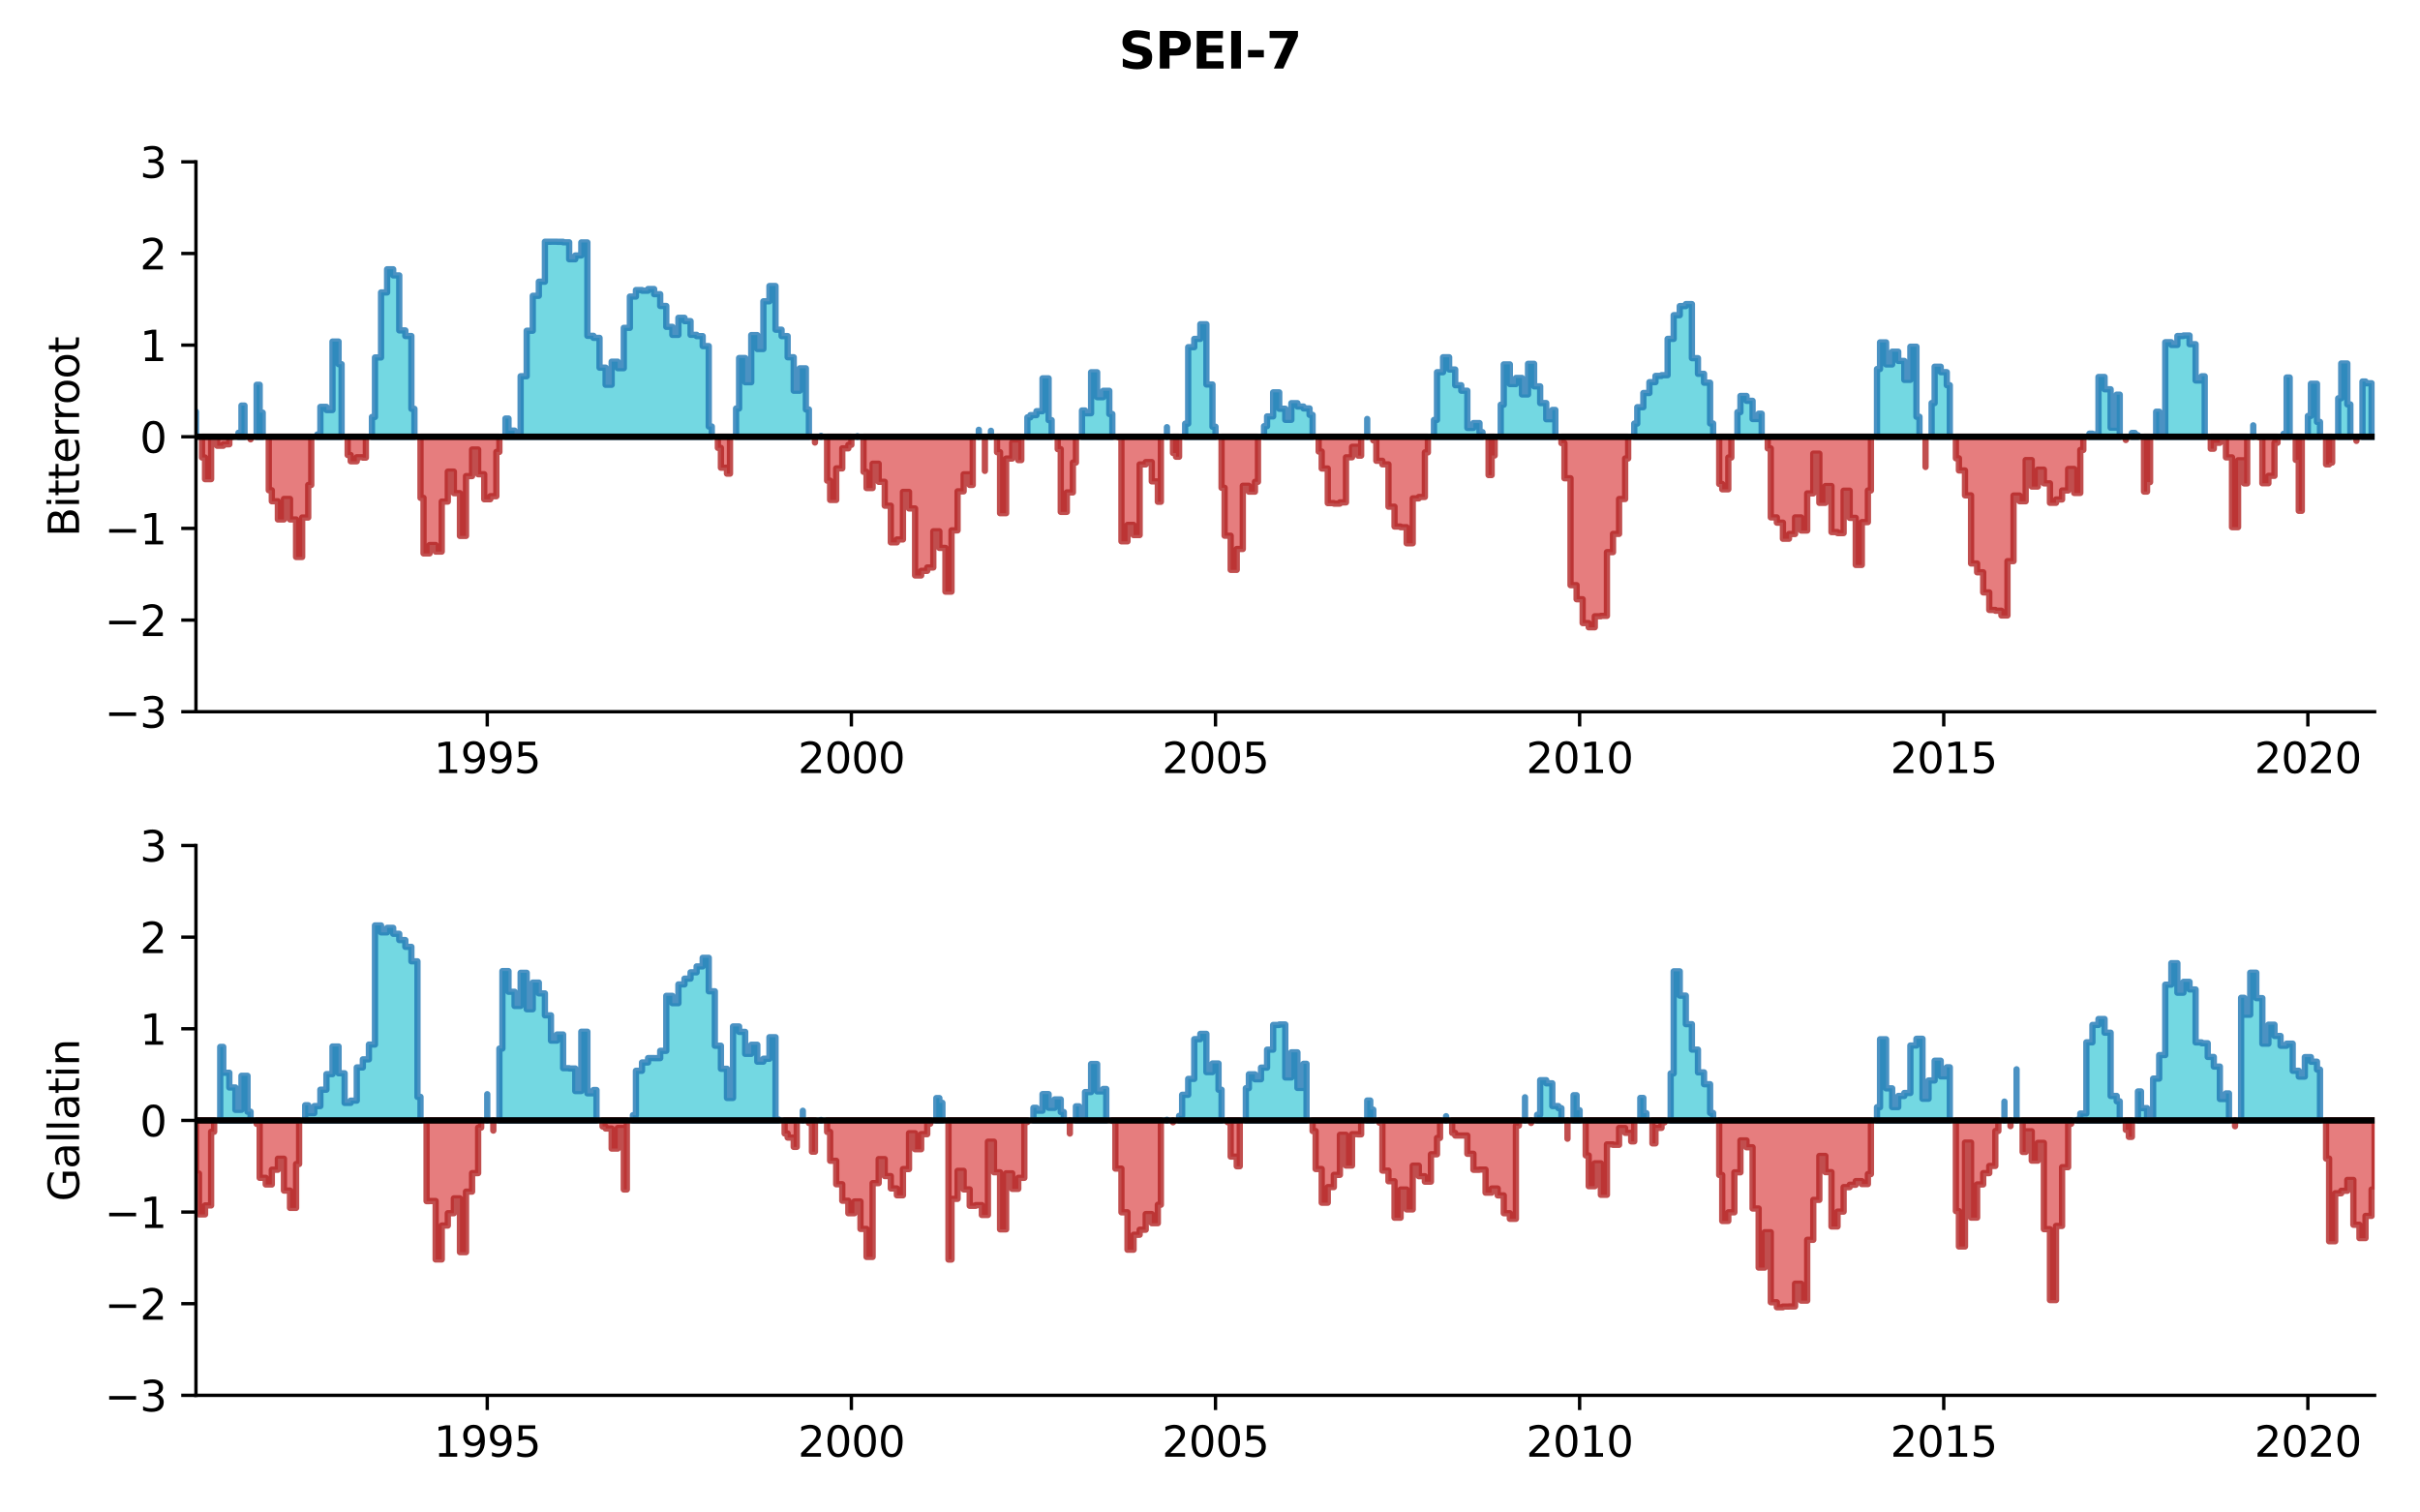 <?xml version="1.0" encoding="utf-8" standalone="no"?>
<!DOCTYPE svg PUBLIC "-//W3C//DTD SVG 1.1//EN"
  "http://www.w3.org/Graphics/SVG/1.1/DTD/svg11.dtd">
<svg xmlns:xlink="http://www.w3.org/1999/xlink" width="576pt" height="360pt" viewBox="0 0 576 360" xmlns="http://www.w3.org/2000/svg" version="1.1">
 <defs>
  <style type="text/css">*{stroke-linejoin: round; stroke-linecap: butt}</style>
 </defs>
 <g id="figure_1">
  <g id="patch_1">
   <path d="M 0 360 
L 576 360 
L 576 0 
L 0 0 
z
" style="fill: #ffffff"/>
  </g>
  <g id="axes_1">
   <g id="patch_2">
    <path d="M 46.64 169.4 
L 565.2 169.4 
L 565.2 38.52 
L 46.64 38.52 
z
" style="fill: #ffffff"/>
   </g>
   <g id="PolyCollection_1">
    <path d="M 46.64 103.96 
L 46.64 97.975 
L 46.64 97.975 
L 46.64 103.96 
L 46.64 103.96 
L 46.64 103.96 
z
" clip-path="url(#p147b67da01)" style="fill: #17becf; fill-opacity: 0.6; stroke: #1f77b4; stroke-opacity: 0.8; stroke-width: 1.5"/>
    <path d="M 56.751 103.96 
L 56.751 103.014 
L 57.473 103.014 
L 57.473 96.534 
L 58.196 96.534 
L 58.196 103.96 
L 58.196 103.96 
L 57.473 103.96 
L 57.473 103.96 
L 56.751 103.96 
z
" clip-path="url(#p147b67da01)" style="fill: #17becf; fill-opacity: 0.6; stroke: #1f77b4; stroke-opacity: 0.8; stroke-width: 1.5"/>
    <path d="M 61.085 103.96 
L 61.085 91.593 
L 61.807 91.593 
L 61.807 98.213 
L 62.529 98.213 
L 62.529 103.96 
L 62.529 103.96 
L 61.807 103.96 
L 61.807 103.96 
L 61.085 103.96 
z
" clip-path="url(#p147b67da01)" style="fill: #17becf; fill-opacity: 0.6; stroke: #1f77b4; stroke-opacity: 0.8; stroke-width: 1.5"/>
    <path d="M 75.529 103.96 
L 75.529 103.411 
L 76.251 103.411 
L 76.251 96.848 
L 77.696 96.848 
L 77.696 97.594 
L 79.14 97.594 
L 79.14 81.3 
L 80.585 81.3 
L 80.585 86.683 
L 81.307 86.683 
L 81.307 103.96 
L 81.307 103.96 
L 80.585 103.96 
L 80.585 103.96 
L 79.14 103.96 
L 79.14 103.96 
L 77.696 103.96 
L 77.696 103.96 
L 76.251 103.96 
L 76.251 103.96 
L 75.529 103.96 
z
" clip-path="url(#p147b67da01)" style="fill: #17becf; fill-opacity: 0.6; stroke: #1f77b4; stroke-opacity: 0.8; stroke-width: 1.5"/>
    <path d="M 88.529 103.96 
L 88.529 99.249 
L 89.251 99.249 
L 89.251 85.082 
L 90.696 85.082 
L 90.696 69.609 
L 92.14 69.609 
L 92.14 64.093 
L 93.585 64.093 
L 93.585 65.548 
L 95.029 65.548 
L 95.029 78.646 
L 96.474 78.646 
L 96.474 79.979 
L 97.918 79.979 
L 97.918 97.308 
L 98.64 97.308 
L 98.64 103.96 
L 98.64 103.96 
L 97.918 103.96 
L 97.918 103.96 
L 96.474 103.96 
L 96.474 103.96 
L 95.029 103.96 
L 95.029 103.96 
L 93.585 103.96 
L 93.585 103.96 
L 92.14 103.96 
L 92.14 103.96 
L 90.696 103.96 
L 90.696 103.96 
L 89.251 103.96 
L 89.251 103.96 
L 88.529 103.96 
z
" clip-path="url(#p147b67da01)" style="fill: #17becf; fill-opacity: 0.6; stroke: #1f77b4; stroke-opacity: 0.8; stroke-width: 1.5"/>
    <path d="M 120.307 103.96 
L 120.307 99.62 
L 121.03 99.62 
L 121.03 102.493 
L 122.474 102.493 
L 122.474 103.431 
L 123.918 103.431 
L 123.918 89.552 
L 125.363 89.552 
L 125.363 78.723 
L 126.807 78.723 
L 126.807 70.407 
L 128.252 70.407 
L 128.252 67.05 
L 129.696 67.05 
L 129.696 57.541 
L 131.141 57.541 
L 131.141 57.531 
L 132.585 57.531 
L 132.585 57.55 
L 134.03 57.55 
L 134.03 57.67 
L 135.474 57.67 
L 135.474 61.711 
L 136.919 61.711 
L 136.919 60.813 
L 138.363 60.813 
L 138.363 57.705 
L 139.807 57.705 
L 139.807 79.929 
L 141.252 79.929 
L 141.252 80.419 
L 142.696 80.419 
L 142.696 87.509 
L 144.141 87.509 
L 144.141 91.584 
L 145.585 91.584 
L 145.585 86.087 
L 147.03 86.087 
L 147.03 87.631 
L 148.474 87.631 
L 148.474 78.034 
L 149.919 78.034 
L 149.919 70.586 
L 151.363 70.586 
L 151.363 69.039 
L 152.808 69.039 
L 152.808 69.195 
L 154.252 69.195 
L 154.252 68.794 
L 155.696 68.794 
L 155.696 70.02 
L 157.141 70.02 
L 157.141 72.826 
L 158.585 72.826 
L 158.585 77.793 
L 160.03 77.793 
L 160.03 79.709 
L 161.474 79.709 
L 161.474 75.645 
L 162.919 75.645 
L 162.919 76.433 
L 164.363 76.433 
L 164.363 79.695 
L 165.808 79.695 
L 165.808 80.003 
L 167.252 80.003 
L 167.252 82.375 
L 168.697 82.375 
L 168.697 101.517 
L 169.419 101.517 
L 169.419 103.96 
L 169.419 103.96 
L 168.697 103.96 
L 168.697 103.96 
L 167.252 103.96 
L 167.252 103.96 
L 165.808 103.96 
L 165.808 103.96 
L 164.363 103.96 
L 164.363 103.96 
L 162.919 103.96 
L 162.919 103.96 
L 161.474 103.96 
L 161.474 103.96 
L 160.03 103.96 
L 160.03 103.96 
L 158.585 103.96 
L 158.585 103.96 
L 157.141 103.96 
L 157.141 103.96 
L 155.696 103.96 
L 155.696 103.96 
L 154.252 103.96 
L 154.252 103.96 
L 152.808 103.96 
L 152.808 103.96 
L 151.363 103.96 
L 151.363 103.96 
L 149.919 103.96 
L 149.919 103.96 
L 148.474 103.96 
L 148.474 103.96 
L 147.03 103.96 
L 147.03 103.96 
L 145.585 103.96 
L 145.585 103.96 
L 144.141 103.96 
L 144.141 103.96 
L 142.696 103.96 
L 142.696 103.96 
L 141.252 103.96 
L 141.252 103.96 
L 139.807 103.96 
L 139.807 103.96 
L 138.363 103.96 
L 138.363 103.96 
L 136.919 103.96 
L 136.919 103.96 
L 135.474 103.96 
L 135.474 103.96 
L 134.03 103.96 
L 134.03 103.96 
L 132.585 103.96 
L 132.585 103.96 
L 131.141 103.96 
L 131.141 103.96 
L 129.696 103.96 
L 129.696 103.96 
L 128.252 103.96 
L 128.252 103.96 
L 126.807 103.96 
L 126.807 103.96 
L 125.363 103.96 
L 125.363 103.96 
L 123.918 103.96 
L 123.918 103.96 
L 122.474 103.96 
L 122.474 103.96 
L 121.03 103.96 
L 121.03 103.96 
L 120.307 103.96 
z
" clip-path="url(#p147b67da01)" style="fill: #17becf; fill-opacity: 0.6; stroke: #1f77b4; stroke-opacity: 0.8; stroke-width: 1.5"/>
    <path d="M 175.197 103.96 
L 175.197 97.23 
L 175.919 97.23 
L 175.919 85.218 
L 177.363 85.218 
L 177.363 90.98 
L 178.808 90.98 
L 178.808 79.763 
L 180.252 79.763 
L 180.252 83.068 
L 181.697 83.068 
L 181.697 71.715 
L 183.141 71.715 
L 183.141 68.077 
L 184.586 68.077 
L 184.586 78.471 
L 186.03 78.471 
L 186.03 79.997 
L 187.475 79.997 
L 187.475 85.031 
L 188.919 85.031 
L 188.919 92.996 
L 190.363 92.996 
L 190.363 87.671 
L 191.808 87.671 
L 191.808 97.46 
L 192.53 97.46 
L 192.53 103.96 
L 192.53 103.96 
L 191.808 103.96 
L 191.808 103.96 
L 190.363 103.96 
L 190.363 103.96 
L 188.919 103.96 
L 188.919 103.96 
L 187.475 103.96 
L 187.475 103.96 
L 186.03 103.96 
L 186.03 103.96 
L 184.586 103.96 
L 184.586 103.96 
L 183.141 103.96 
L 183.141 103.96 
L 181.697 103.96 
L 181.697 103.96 
L 180.252 103.96 
L 180.252 103.96 
L 178.808 103.96 
L 178.808 103.96 
L 177.363 103.96 
L 177.363 103.96 
L 175.919 103.96 
L 175.919 103.96 
L 175.197 103.96 
z
" clip-path="url(#p147b67da01)" style="fill: #17becf; fill-opacity: 0.6; stroke: #1f77b4; stroke-opacity: 0.8; stroke-width: 1.5"/>
    <path d="M 195.419 103.96 
L 195.419 103.752 
L 195.419 103.752 
L 195.419 103.96 
L 195.419 103.96 
L 195.419 103.96 
z
" clip-path="url(#p147b67da01)" style="fill: #17becf; fill-opacity: 0.6; stroke: #1f77b4; stroke-opacity: 0.8; stroke-width: 1.5"/>
    <path d="M 204.086 103.96 
L 204.086 103.832 
L 204.086 103.832 
L 204.086 103.96 
L 204.086 103.96 
L 204.086 103.96 
z
" clip-path="url(#p147b67da01)" style="fill: #17becf; fill-opacity: 0.6; stroke: #1f77b4; stroke-opacity: 0.8; stroke-width: 1.5"/>
    <path d="M 232.975 103.96 
L 232.975 102.298 
L 232.975 102.298 
L 232.975 103.96 
L 232.975 103.96 
L 232.975 103.96 
z
" clip-path="url(#p147b67da01)" style="fill: #17becf; fill-opacity: 0.6; stroke: #1f77b4; stroke-opacity: 0.8; stroke-width: 1.5"/>
    <path d="M 235.864 103.96 
L 235.864 102.536 
L 235.864 102.536 
L 235.864 103.96 
L 235.864 103.96 
L 235.864 103.96 
z
" clip-path="url(#p147b67da01)" style="fill: #17becf; fill-opacity: 0.6; stroke: #1f77b4; stroke-opacity: 0.8; stroke-width: 1.5"/>
    <path d="M 244.531 103.96 
L 244.531 99.34 
L 245.253 99.34 
L 245.253 98.808 
L 246.697 98.808 
L 246.697 97.871 
L 248.142 97.871 
L 248.142 90.054 
L 249.586 90.054 
L 249.586 99.999 
L 250.308 99.999 
L 250.308 103.96 
L 250.308 103.96 
L 249.586 103.96 
L 249.586 103.96 
L 248.142 103.96 
L 248.142 103.96 
L 246.697 103.96 
L 246.697 103.96 
L 245.253 103.96 
L 245.253 103.96 
L 244.531 103.96 
z
" clip-path="url(#p147b67da01)" style="fill: #17becf; fill-opacity: 0.6; stroke: #1f77b4; stroke-opacity: 0.8; stroke-width: 1.5"/>
    <path d="M 257.531 103.96 
L 257.531 97.706 
L 258.253 97.706 
L 258.253 98.364 
L 259.697 98.364 
L 259.697 88.611 
L 261.142 88.611 
L 261.142 94.539 
L 262.586 94.539 
L 262.586 93.014 
L 264.031 93.014 
L 264.031 98.537 
L 264.753 98.537 
L 264.753 103.96 
L 264.753 103.96 
L 264.031 103.96 
L 264.031 103.96 
L 262.586 103.96 
L 262.586 103.96 
L 261.142 103.96 
L 261.142 103.96 
L 259.697 103.96 
L 259.697 103.96 
L 258.253 103.96 
L 258.253 103.96 
L 257.531 103.96 
z
" clip-path="url(#p147b67da01)" style="fill: #17becf; fill-opacity: 0.6; stroke: #1f77b4; stroke-opacity: 0.8; stroke-width: 1.5"/>
    <path d="M 277.753 103.96 
L 277.753 101.676 
L 277.753 101.676 
L 277.753 103.96 
L 277.753 103.96 
L 277.753 103.96 
z
" clip-path="url(#p147b67da01)" style="fill: #17becf; fill-opacity: 0.6; stroke: #1f77b4; stroke-opacity: 0.8; stroke-width: 1.5"/>
    <path d="M 282.086 103.96 
L 282.086 100.84 
L 282.809 100.84 
L 282.809 82.633 
L 284.253 82.633 
L 284.253 80.665 
L 285.698 80.665 
L 285.698 77.177 
L 287.142 77.177 
L 287.142 91.515 
L 288.587 91.515 
L 288.587 101.564 
L 289.309 101.564 
L 289.309 103.96 
L 289.309 103.96 
L 288.587 103.96 
L 288.587 103.96 
L 287.142 103.96 
L 287.142 103.96 
L 285.698 103.96 
L 285.698 103.96 
L 284.253 103.96 
L 284.253 103.96 
L 282.809 103.96 
L 282.809 103.96 
L 282.086 103.96 
z
" clip-path="url(#p147b67da01)" style="fill: #17becf; fill-opacity: 0.6; stroke: #1f77b4; stroke-opacity: 0.8; stroke-width: 1.5"/>
    <path d="M 300.864 103.96 
L 300.864 101.439 
L 301.587 101.439 
L 301.587 99.109 
L 303.031 99.109 
L 303.031 93.39 
L 304.476 93.39 
L 304.476 97.292 
L 305.92 97.292 
L 305.92 99.929 
L 307.364 99.929 
L 307.364 95.963 
L 308.809 95.963 
L 308.809 96.758 
L 310.253 96.758 
L 310.253 97.214 
L 311.698 97.214 
L 311.698 98.744 
L 312.42 98.744 
L 312.42 103.96 
L 312.42 103.96 
L 311.698 103.96 
L 311.698 103.96 
L 310.253 103.96 
L 310.253 103.96 
L 308.809 103.96 
L 308.809 103.96 
L 307.364 103.96 
L 307.364 103.96 
L 305.92 103.96 
L 305.92 103.96 
L 304.476 103.96 
L 304.476 103.96 
L 303.031 103.96 
L 303.031 103.96 
L 301.587 103.96 
L 301.587 103.96 
L 300.864 103.96 
z
" clip-path="url(#p147b67da01)" style="fill: #17becf; fill-opacity: 0.6; stroke: #1f77b4; stroke-opacity: 0.8; stroke-width: 1.5"/>
    <path d="M 325.42 103.96 
L 325.42 99.718 
L 325.42 99.718 
L 325.42 103.96 
L 325.42 103.96 
L 325.42 103.96 
z
" clip-path="url(#p147b67da01)" style="fill: #17becf; fill-opacity: 0.6; stroke: #1f77b4; stroke-opacity: 0.8; stroke-width: 1.5"/>
    <path d="M 341.309 103.96 
L 341.309 99.955 
L 342.031 99.955 
L 342.031 88.592 
L 343.476 88.592 
L 343.476 85.033 
L 344.92 85.033 
L 344.92 87.952 
L 346.365 87.952 
L 346.365 91.693 
L 347.809 91.693 
L 347.809 92.994 
L 349.254 92.994 
L 349.254 101.85 
L 350.698 101.85 
L 350.698 100.699 
L 352.143 100.699 
L 352.143 102.867 
L 352.865 102.867 
L 352.865 103.96 
L 352.865 103.96 
L 352.143 103.96 
L 352.143 103.96 
L 350.698 103.96 
L 350.698 103.96 
L 349.254 103.96 
L 349.254 103.96 
L 347.809 103.96 
L 347.809 103.96 
L 346.365 103.96 
L 346.365 103.96 
L 344.92 103.96 
L 344.92 103.96 
L 343.476 103.96 
L 343.476 103.96 
L 342.031 103.96 
L 342.031 103.96 
L 341.309 103.96 
z
" clip-path="url(#p147b67da01)" style="fill: #17becf; fill-opacity: 0.6; stroke: #1f77b4; stroke-opacity: 0.8; stroke-width: 1.5"/>
    <path d="M 357.198 103.96 
L 357.198 96.331 
L 357.92 96.331 
L 357.92 86.731 
L 359.365 86.731 
L 359.365 91.415 
L 360.809 91.415 
L 360.809 89.96 
L 362.254 89.96 
L 362.254 93.882 
L 363.698 93.882 
L 363.698 86.597 
L 365.143 86.597 
L 365.143 91.962 
L 366.587 91.962 
L 366.587 95.941 
L 368.032 95.941 
L 368.032 99.783 
L 369.476 99.783 
L 369.476 97.577 
L 370.198 97.577 
L 370.198 103.96 
L 370.198 103.96 
L 369.476 103.96 
L 369.476 103.96 
L 368.032 103.96 
L 368.032 103.96 
L 366.587 103.96 
L 366.587 103.96 
L 365.143 103.96 
L 365.143 103.96 
L 363.698 103.96 
L 363.698 103.96 
L 362.254 103.96 
L 362.254 103.96 
L 360.809 103.96 
L 360.809 103.96 
L 359.365 103.96 
L 359.365 103.96 
L 357.92 103.96 
L 357.92 103.96 
L 357.198 103.96 
z
" clip-path="url(#p147b67da01)" style="fill: #17becf; fill-opacity: 0.6; stroke: #1f77b4; stroke-opacity: 0.8; stroke-width: 1.5"/>
    <path d="M 388.976 103.96 
L 388.976 100.821 
L 389.698 100.821 
L 389.698 96.919 
L 391.143 96.919 
L 391.143 93.544 
L 392.587 93.544 
L 392.587 90.959 
L 394.032 90.959 
L 394.032 89.475 
L 395.476 89.475 
L 395.476 89.301 
L 396.921 89.301 
L 396.921 80.66 
L 398.365 80.66 
L 398.365 75.02 
L 399.81 75.02 
L 399.81 72.854 
L 401.254 72.854 
L 401.254 72.381 
L 402.699 72.381 
L 402.699 85.25 
L 404.143 85.25 
L 404.143 88.974 
L 405.588 88.974 
L 405.588 91.088 
L 407.032 91.088 
L 407.032 100.797 
L 407.754 100.797 
L 407.754 103.96 
L 407.754 103.96 
L 407.032 103.96 
L 407.032 103.96 
L 405.588 103.96 
L 405.588 103.96 
L 404.143 103.96 
L 404.143 103.96 
L 402.699 103.96 
L 402.699 103.96 
L 401.254 103.96 
L 401.254 103.96 
L 399.81 103.96 
L 399.81 103.96 
L 398.365 103.96 
L 398.365 103.96 
L 396.921 103.96 
L 396.921 103.96 
L 395.476 103.96 
L 395.476 103.96 
L 394.032 103.96 
L 394.032 103.96 
L 392.587 103.96 
L 392.587 103.96 
L 391.143 103.96 
L 391.143 103.96 
L 389.698 103.96 
L 389.698 103.96 
L 388.976 103.96 
z
" clip-path="url(#p147b67da01)" style="fill: #17becf; fill-opacity: 0.6; stroke: #1f77b4; stroke-opacity: 0.8; stroke-width: 1.5"/>
    <path d="M 413.532 103.96 
L 413.532 98.102 
L 414.254 98.102 
L 414.254 94.243 
L 415.699 94.243 
L 415.699 95.402 
L 417.143 95.402 
L 417.143 99.738 
L 418.588 99.738 
L 418.588 98.474 
L 419.31 98.474 
L 419.31 103.96 
L 419.31 103.96 
L 418.588 103.96 
L 418.588 103.96 
L 417.143 103.96 
L 417.143 103.96 
L 415.699 103.96 
L 415.699 103.96 
L 414.254 103.96 
L 414.254 103.96 
L 413.532 103.96 
z
" clip-path="url(#p147b67da01)" style="fill: #17becf; fill-opacity: 0.6; stroke: #1f77b4; stroke-opacity: 0.8; stroke-width: 1.5"/>
    <path d="M 446.755 103.96 
L 446.755 87.838 
L 447.477 87.838 
L 447.477 81.495 
L 448.921 81.495 
L 448.921 86.742 
L 450.366 86.742 
L 450.366 83.71 
L 451.81 83.71 
L 451.81 85.909 
L 453.255 85.909 
L 453.255 90.413 
L 454.699 90.413 
L 454.699 82.526 
L 456.144 82.526 
L 456.144 99.196 
L 456.866 99.196 
L 456.866 103.96 
L 456.866 103.96 
L 456.144 103.96 
L 456.144 103.96 
L 454.699 103.96 
L 454.699 103.96 
L 453.255 103.96 
L 453.255 103.96 
L 451.81 103.96 
L 451.81 103.96 
L 450.366 103.96 
L 450.366 103.96 
L 448.921 103.96 
L 448.921 103.96 
L 447.477 103.96 
L 447.477 103.96 
L 446.755 103.96 
z
" clip-path="url(#p147b67da01)" style="fill: #17becf; fill-opacity: 0.6; stroke: #1f77b4; stroke-opacity: 0.8; stroke-width: 1.5"/>
    <path d="M 459.755 103.96 
L 459.755 95.937 
L 460.477 95.937 
L 460.477 87.283 
L 461.921 87.283 
L 461.921 88.585 
L 463.366 88.585 
L 463.366 91.68 
L 464.088 91.68 
L 464.088 103.96 
L 464.088 103.96 
L 463.366 103.96 
L 463.366 103.96 
L 461.921 103.96 
L 461.921 103.96 
L 460.477 103.96 
L 460.477 103.96 
L 459.755 103.96 
z
" clip-path="url(#p147b67da01)" style="fill: #17becf; fill-opacity: 0.6; stroke: #1f77b4; stroke-opacity: 0.8; stroke-width: 1.5"/>
    <path d="M 497.311 103.96 
L 497.311 103.218 
L 498.033 103.218 
L 498.033 103.372 
L 499.477 103.372 
L 499.477 89.726 
L 500.922 89.726 
L 500.922 92.655 
L 502.366 92.655 
L 502.366 101.8 
L 503.811 101.8 
L 503.811 93.933 
L 504.533 93.933 
L 504.533 103.96 
L 504.533 103.96 
L 503.811 103.96 
L 503.811 103.96 
L 502.366 103.96 
L 502.366 103.96 
L 500.922 103.96 
L 500.922 103.96 
L 499.477 103.96 
L 499.477 103.96 
L 498.033 103.96 
L 498.033 103.96 
L 497.311 103.96 
z
" clip-path="url(#p147b67da01)" style="fill: #17becf; fill-opacity: 0.6; stroke: #1f77b4; stroke-opacity: 0.8; stroke-width: 1.5"/>
    <path d="M 507.422 103.96 
L 507.422 103.052 
L 508.144 103.052 
L 508.144 103.597 
L 508.866 103.597 
L 508.866 103.96 
L 508.866 103.96 
L 508.144 103.96 
L 508.144 103.96 
L 507.422 103.96 
z
" clip-path="url(#p147b67da01)" style="fill: #17becf; fill-opacity: 0.6; stroke: #1f77b4; stroke-opacity: 0.8; stroke-width: 1.5"/>
    <path d="M 513.2 103.96 
L 513.2 97.989 
L 513.922 97.989 
L 513.922 103.72 
L 515.366 103.72 
L 515.366 81.458 
L 516.811 81.458 
L 516.811 82.098 
L 518.255 82.098 
L 518.255 79.979 
L 519.7 79.979 
L 519.7 79.853 
L 521.144 79.853 
L 521.144 81.92 
L 522.589 81.92 
L 522.589 90.56 
L 524.033 90.56 
L 524.033 89.567 
L 524.755 89.567 
L 524.755 103.96 
L 524.755 103.96 
L 524.033 103.96 
L 524.033 103.96 
L 522.589 103.96 
L 522.589 103.96 
L 521.144 103.96 
L 521.144 103.96 
L 519.7 103.96 
L 519.7 103.96 
L 518.255 103.96 
L 518.255 103.96 
L 516.811 103.96 
L 516.811 103.96 
L 515.366 103.96 
L 515.366 103.96 
L 513.922 103.96 
L 513.922 103.96 
L 513.2 103.96 
z
" clip-path="url(#p147b67da01)" style="fill: #17becf; fill-opacity: 0.6; stroke: #1f77b4; stroke-opacity: 0.8; stroke-width: 1.5"/>
    <path d="M 536.311 103.96 
L 536.311 101.242 
L 536.311 101.242 
L 536.311 103.96 
L 536.311 103.96 
L 536.311 103.96 
z
" clip-path="url(#p147b67da01)" style="fill: #17becf; fill-opacity: 0.6; stroke: #1f77b4; stroke-opacity: 0.8; stroke-width: 1.5"/>
    <path d="M 543.533 103.96 
L 543.533 103.247 
L 544.255 103.247 
L 544.255 89.855 
L 544.978 89.855 
L 544.978 103.96 
L 544.978 103.96 
L 544.255 103.96 
L 544.255 103.96 
L 543.533 103.96 
z
" clip-path="url(#p147b67da01)" style="fill: #17becf; fill-opacity: 0.6; stroke: #1f77b4; stroke-opacity: 0.8; stroke-width: 1.5"/>
    <path d="M 549.311 103.96 
L 549.311 99.013 
L 550.033 99.013 
L 550.033 91.338 
L 551.478 91.338 
L 551.478 100.421 
L 552.2 100.421 
L 552.2 103.96 
L 552.2 103.96 
L 551.478 103.96 
L 551.478 103.96 
L 550.033 103.96 
L 550.033 103.96 
L 549.311 103.96 
z
" clip-path="url(#p147b67da01)" style="fill: #17becf; fill-opacity: 0.6; stroke: #1f77b4; stroke-opacity: 0.8; stroke-width: 1.5"/>
    <path d="M 556.533 103.96 
L 556.533 94.806 
L 557.255 94.806 
L 557.255 86.514 
L 558.7 86.514 
L 558.7 96.252 
L 559.422 96.252 
L 559.422 103.96 
L 559.422 103.96 
L 558.7 103.96 
L 558.7 103.96 
L 557.255 103.96 
L 557.255 103.96 
L 556.533 103.96 
z
" clip-path="url(#p147b67da01)" style="fill: #17becf; fill-opacity: 0.6; stroke: #1f77b4; stroke-opacity: 0.8; stroke-width: 1.5"/>
    <path d="M 562.311 103.96 
L 562.311 90.806 
L 563.033 90.806 
L 563.033 91.222 
L 564.478 91.222 
L 564.478 103.211 
L 565.2 103.211 
L 565.2 103.96 
L 565.2 103.96 
L 564.478 103.96 
L 564.478 103.96 
L 563.033 103.96 
L 563.033 103.96 
L 562.311 103.96 
z
" clip-path="url(#p147b67da01)" style="fill: #17becf; fill-opacity: 0.6; stroke: #1f77b4; stroke-opacity: 0.8; stroke-width: 1.5"/>
   </g>
   <g id="PolyCollection_2">
    <path d="M 48.084 103.96 
L 48.084 108.893 
L 48.807 108.893 
L 48.807 114.046 
L 50.251 114.046 
L 50.251 104.189 
L 51.696 104.189 
L 51.696 106.099 
L 53.14 106.099 
L 53.14 105.749 
L 54.585 105.749 
L 54.585 103.972 
L 55.307 103.972 
L 55.307 103.96 
L 55.307 103.96 
L 54.585 103.96 
L 54.585 103.96 
L 53.14 103.96 
L 53.14 103.96 
L 51.696 103.96 
L 51.696 103.96 
L 50.251 103.96 
L 50.251 103.96 
L 48.807 103.96 
L 48.807 103.96 
L 48.084 103.96 
z
" clip-path="url(#p147b67da01)" style="fill: #d62728; fill-opacity: 0.6; stroke: #b22222; stroke-opacity: 0.8; stroke-width: 1.5"/>
    <path d="M 59.64 103.96 
L 59.64 104.575 
L 59.64 104.575 
L 59.64 103.96 
L 59.64 103.96 
L 59.64 103.96 
z
" clip-path="url(#p147b67da01)" style="fill: #d62728; fill-opacity: 0.6; stroke: #b22222; stroke-opacity: 0.8; stroke-width: 1.5"/>
    <path d="M 63.973 103.96 
L 63.973 116.69 
L 64.696 116.69 
L 64.696 119.308 
L 66.14 119.308 
L 66.14 123.637 
L 67.585 123.637 
L 67.585 118.758 
L 69.029 118.758 
L 69.029 123.643 
L 70.474 123.643 
L 70.474 132.572 
L 71.918 132.572 
L 71.918 123.179 
L 73.362 123.179 
L 73.362 115.435 
L 74.085 115.435 
L 74.085 103.96 
L 74.085 103.96 
L 73.362 103.96 
L 73.362 103.96 
L 71.918 103.96 
L 71.918 103.96 
L 70.474 103.96 
L 70.474 103.96 
L 69.029 103.96 
L 69.029 103.96 
L 67.585 103.96 
L 67.585 103.96 
L 66.14 103.96 
L 66.14 103.96 
L 64.696 103.96 
L 64.696 103.96 
L 63.973 103.96 
z
" clip-path="url(#p147b67da01)" style="fill: #d62728; fill-opacity: 0.6; stroke: #b22222; stroke-opacity: 0.8; stroke-width: 1.5"/>
    <path d="M 82.751 103.96 
L 82.751 108.303 
L 83.474 108.303 
L 83.474 109.789 
L 84.918 109.789 
L 84.918 108.831 
L 86.363 108.831 
L 86.363 108.919 
L 87.085 108.919 
L 87.085 103.96 
L 87.085 103.96 
L 86.363 103.96 
L 86.363 103.96 
L 84.918 103.96 
L 84.918 103.96 
L 83.474 103.96 
L 83.474 103.96 
L 82.751 103.96 
z
" clip-path="url(#p147b67da01)" style="fill: #d62728; fill-opacity: 0.6; stroke: #b22222; stroke-opacity: 0.8; stroke-width: 1.5"/>
    <path d="M 100.085 103.96 
L 100.085 118.503 
L 100.807 118.503 
L 100.807 131.715 
L 102.252 131.715 
L 102.252 129.724 
L 103.696 129.724 
L 103.696 131.287 
L 105.141 131.287 
L 105.141 119.383 
L 106.585 119.383 
L 106.585 112.254 
L 108.029 112.254 
L 108.029 117.382 
L 109.474 117.382 
L 109.474 127.556 
L 110.918 127.556 
L 110.918 113.324 
L 112.363 113.324 
L 112.363 107 
L 113.807 107 
L 113.807 112.88 
L 115.252 112.88 
L 115.252 118.829 
L 116.696 118.829 
L 116.696 118.107 
L 118.141 118.107 
L 118.141 107.561 
L 118.863 107.561 
L 118.863 103.96 
L 118.863 103.96 
L 118.141 103.96 
L 118.141 103.96 
L 116.696 103.96 
L 116.696 103.96 
L 115.252 103.96 
L 115.252 103.96 
L 113.807 103.96 
L 113.807 103.96 
L 112.363 103.96 
L 112.363 103.96 
L 110.918 103.96 
L 110.918 103.96 
L 109.474 103.96 
L 109.474 103.96 
L 108.029 103.96 
L 108.029 103.96 
L 106.585 103.96 
L 106.585 103.96 
L 105.141 103.96 
L 105.141 103.96 
L 103.696 103.96 
L 103.696 103.96 
L 102.252 103.96 
L 102.252 103.96 
L 100.807 103.96 
L 100.807 103.96 
L 100.085 103.96 
z
" clip-path="url(#p147b67da01)" style="fill: #d62728; fill-opacity: 0.6; stroke: #b22222; stroke-opacity: 0.8; stroke-width: 1.5"/>
    <path d="M 170.863 103.96 
L 170.863 106.595 
L 171.586 106.595 
L 171.586 111.322 
L 173.03 111.322 
L 173.03 112.735 
L 173.752 112.735 
L 173.752 103.96 
L 173.752 103.96 
L 173.03 103.96 
L 173.03 103.96 
L 171.586 103.96 
L 171.586 103.96 
L 170.863 103.96 
z
" clip-path="url(#p147b67da01)" style="fill: #d62728; fill-opacity: 0.6; stroke: #b22222; stroke-opacity: 0.8; stroke-width: 1.5"/>
    <path d="M 193.975 103.96 
L 193.975 105.327 
L 193.975 105.327 
L 193.975 103.96 
L 193.975 103.96 
L 193.975 103.96 
z
" clip-path="url(#p147b67da01)" style="fill: #d62728; fill-opacity: 0.6; stroke: #b22222; stroke-opacity: 0.8; stroke-width: 1.5"/>
    <path d="M 196.864 103.96 
L 196.864 114.398 
L 197.586 114.398 
L 197.586 118.999 
L 199.03 118.999 
L 199.03 111.484 
L 200.475 111.484 
L 200.475 106.716 
L 201.919 106.716 
L 201.919 105.878 
L 202.641 105.878 
L 202.641 103.96 
L 202.641 103.96 
L 201.919 103.96 
L 201.919 103.96 
L 200.475 103.96 
L 200.475 103.96 
L 199.03 103.96 
L 199.03 103.96 
L 197.586 103.96 
L 197.586 103.96 
L 196.864 103.96 
z
" clip-path="url(#p147b67da01)" style="fill: #d62728; fill-opacity: 0.6; stroke: #b22222; stroke-opacity: 0.8; stroke-width: 1.5"/>
    <path d="M 205.53 103.96 
L 205.53 112.301 
L 206.252 112.301 
L 206.252 116.163 
L 207.697 116.163 
L 207.697 110.373 
L 209.141 110.373 
L 209.141 114.681 
L 210.586 114.681 
L 210.586 120.367 
L 212.03 120.367 
L 212.03 129.094 
L 213.475 129.094 
L 213.475 128.4 
L 214.919 128.4 
L 214.919 117.079 
L 216.364 117.079 
L 216.364 121.024 
L 217.808 121.024 
L 217.808 136.971 
L 219.253 136.971 
L 219.253 135.871 
L 220.697 135.871 
L 220.697 135.073 
L 222.142 135.073 
L 222.142 126.458 
L 223.586 126.458 
L 223.586 130.411 
L 225.03 130.411 
L 225.03 140.818 
L 226.475 140.818 
L 226.475 126.243 
L 227.919 126.243 
L 227.919 116.947 
L 229.364 116.947 
L 229.364 112.898 
L 230.808 112.898 
L 230.808 115.428 
L 231.53 115.428 
L 231.53 103.96 
L 231.53 103.96 
L 230.808 103.96 
L 230.808 103.96 
L 229.364 103.96 
L 229.364 103.96 
L 227.919 103.96 
L 227.919 103.96 
L 226.475 103.96 
L 226.475 103.96 
L 225.03 103.96 
L 225.03 103.96 
L 223.586 103.96 
L 223.586 103.96 
L 222.142 103.96 
L 222.142 103.96 
L 220.697 103.96 
L 220.697 103.96 
L 219.253 103.96 
L 219.253 103.96 
L 217.808 103.96 
L 217.808 103.96 
L 216.364 103.96 
L 216.364 103.96 
L 214.919 103.96 
L 214.919 103.96 
L 213.475 103.96 
L 213.475 103.96 
L 212.03 103.96 
L 212.03 103.96 
L 210.586 103.96 
L 210.586 103.96 
L 209.141 103.96 
L 209.141 103.96 
L 207.697 103.96 
L 207.697 103.96 
L 206.252 103.96 
L 206.252 103.96 
L 205.53 103.96 
z
" clip-path="url(#p147b67da01)" style="fill: #d62728; fill-opacity: 0.6; stroke: #b22222; stroke-opacity: 0.8; stroke-width: 1.5"/>
    <path d="M 234.419 103.96 
L 234.419 112.082 
L 234.419 112.082 
L 234.419 103.96 
L 234.419 103.96 
L 234.419 103.96 
z
" clip-path="url(#p147b67da01)" style="fill: #d62728; fill-opacity: 0.6; stroke: #b22222; stroke-opacity: 0.8; stroke-width: 1.5"/>
    <path d="M 237.308 103.96 
L 237.308 107.627 
L 238.031 107.627 
L 238.031 122.149 
L 239.475 122.149 
L 239.475 109.148 
L 240.919 109.148 
L 240.919 105.333 
L 242.364 105.333 
L 242.364 109.51 
L 243.086 109.51 
L 243.086 103.96 
L 243.086 103.96 
L 242.364 103.96 
L 242.364 103.96 
L 240.919 103.96 
L 240.919 103.96 
L 239.475 103.96 
L 239.475 103.96 
L 238.031 103.96 
L 238.031 103.96 
L 237.308 103.96 
z
" clip-path="url(#p147b67da01)" style="fill: #d62728; fill-opacity: 0.6; stroke: #b22222; stroke-opacity: 0.8; stroke-width: 1.5"/>
    <path d="M 251.753 103.96 
L 251.753 106.9 
L 252.475 106.9 
L 252.475 121.835 
L 253.92 121.835 
L 253.92 117.206 
L 255.364 117.206 
L 255.364 110.096 
L 256.086 110.096 
L 256.086 103.96 
L 256.086 103.96 
L 255.364 103.96 
L 255.364 103.96 
L 253.92 103.96 
L 253.92 103.96 
L 252.475 103.96 
L 252.475 103.96 
L 251.753 103.96 
z
" clip-path="url(#p147b67da01)" style="fill: #d62728; fill-opacity: 0.6; stroke: #b22222; stroke-opacity: 0.8; stroke-width: 1.5"/>
    <path d="M 266.197 103.96 
L 266.197 104.049 
L 266.92 104.049 
L 266.92 128.847 
L 268.364 128.847 
L 268.364 124.939 
L 269.809 124.939 
L 269.809 127.356 
L 271.253 127.356 
L 271.253 110.54 
L 272.697 110.54 
L 272.697 109.988 
L 274.142 109.988 
L 274.142 114.579 
L 275.586 114.579 
L 275.586 119.427 
L 276.309 119.427 
L 276.309 103.96 
L 276.309 103.96 
L 275.586 103.96 
L 275.586 103.96 
L 274.142 103.96 
L 274.142 103.96 
L 272.697 103.96 
L 272.697 103.96 
L 271.253 103.96 
L 271.253 103.96 
L 269.809 103.96 
L 269.809 103.96 
L 268.364 103.96 
L 268.364 103.96 
L 266.92 103.96 
L 266.92 103.96 
L 266.197 103.96 
z
" clip-path="url(#p147b67da01)" style="fill: #d62728; fill-opacity: 0.6; stroke: #b22222; stroke-opacity: 0.8; stroke-width: 1.5"/>
    <path d="M 279.198 103.96 
L 279.198 107.825 
L 279.92 107.825 
L 279.92 108.707 
L 280.642 108.707 
L 280.642 103.96 
L 280.642 103.96 
L 279.92 103.96 
L 279.92 103.96 
L 279.198 103.96 
z
" clip-path="url(#p147b67da01)" style="fill: #d62728; fill-opacity: 0.6; stroke: #b22222; stroke-opacity: 0.8; stroke-width: 1.5"/>
    <path d="M 290.753 103.96 
L 290.753 116.102 
L 291.475 116.102 
L 291.475 127.508 
L 292.92 127.508 
L 292.92 135.633 
L 294.364 135.633 
L 294.364 130.669 
L 295.809 130.669 
L 295.809 115.626 
L 297.253 115.626 
L 297.253 117.021 
L 298.698 117.021 
L 298.698 114.682 
L 299.42 114.682 
L 299.42 103.96 
L 299.42 103.96 
L 298.698 103.96 
L 298.698 103.96 
L 297.253 103.96 
L 297.253 103.96 
L 295.809 103.96 
L 295.809 103.96 
L 294.364 103.96 
L 294.364 103.96 
L 292.92 103.96 
L 292.92 103.96 
L 291.475 103.96 
L 291.475 103.96 
L 290.753 103.96 
z
" clip-path="url(#p147b67da01)" style="fill: #d62728; fill-opacity: 0.6; stroke: #b22222; stroke-opacity: 0.8; stroke-width: 1.5"/>
    <path d="M 313.865 103.96 
L 313.865 107.468 
L 314.587 107.468 
L 314.587 111.511 
L 316.031 111.511 
L 316.031 119.748 
L 317.476 119.748 
L 317.476 119.865 
L 318.92 119.865 
L 318.92 119.574 
L 320.365 119.574 
L 320.365 108.846 
L 321.809 108.846 
L 321.809 106.353 
L 323.253 106.353 
L 323.253 108.447 
L 323.976 108.447 
L 323.976 103.96 
L 323.976 103.96 
L 323.253 103.96 
L 323.253 103.96 
L 321.809 103.96 
L 321.809 103.96 
L 320.365 103.96 
L 320.365 103.96 
L 318.92 103.96 
L 318.92 103.96 
L 317.476 103.96 
L 317.476 103.96 
L 316.031 103.96 
L 316.031 103.96 
L 314.587 103.96 
L 314.587 103.96 
L 313.865 103.96 
z
" clip-path="url(#p147b67da01)" style="fill: #d62728; fill-opacity: 0.6; stroke: #b22222; stroke-opacity: 0.8; stroke-width: 1.5"/>
    <path d="M 326.865 103.96 
L 326.865 104.811 
L 327.587 104.811 
L 327.587 109.68 
L 329.031 109.68 
L 329.031 110.523 
L 330.476 110.523 
L 330.476 120.598 
L 331.92 120.598 
L 331.92 125.326 
L 333.365 125.326 
L 333.365 125.486 
L 334.809 125.486 
L 334.809 129.312 
L 336.254 129.312 
L 336.254 118.621 
L 337.698 118.621 
L 337.698 118.286 
L 339.143 118.286 
L 339.143 107.677 
L 339.865 107.677 
L 339.865 103.96 
L 339.865 103.96 
L 339.143 103.96 
L 339.143 103.96 
L 337.698 103.96 
L 337.698 103.96 
L 336.254 103.96 
L 336.254 103.96 
L 334.809 103.96 
L 334.809 103.96 
L 333.365 103.96 
L 333.365 103.96 
L 331.92 103.96 
L 331.92 103.96 
L 330.476 103.96 
L 330.476 103.96 
L 329.031 103.96 
L 329.031 103.96 
L 327.587 103.96 
L 327.587 103.96 
L 326.865 103.96 
z
" clip-path="url(#p147b67da01)" style="fill: #d62728; fill-opacity: 0.6; stroke: #b22222; stroke-opacity: 0.8; stroke-width: 1.5"/>
    <path d="M 354.309 103.96 
L 354.309 113.072 
L 355.032 113.072 
L 355.032 108.413 
L 355.754 108.413 
L 355.754 103.96 
L 355.754 103.96 
L 355.032 103.96 
L 355.032 103.96 
L 354.309 103.96 
z
" clip-path="url(#p147b67da01)" style="fill: #d62728; fill-opacity: 0.6; stroke: #b22222; stroke-opacity: 0.8; stroke-width: 1.5"/>
    <path d="M 371.643 103.96 
L 371.643 105.463 
L 372.365 105.463 
L 372.365 113.833 
L 373.809 113.833 
L 373.809 139.28 
L 375.254 139.28 
L 375.254 142.629 
L 376.698 142.629 
L 376.698 148.304 
L 378.143 148.304 
L 378.143 149.309 
L 379.587 149.309 
L 379.587 146.682 
L 381.032 146.682 
L 381.032 146.588 
L 382.476 146.588 
L 382.476 131.423 
L 383.921 131.423 
L 383.921 127.079 
L 385.365 127.079 
L 385.365 118.779 
L 386.81 118.779 
L 386.81 109.122 
L 387.532 109.122 
L 387.532 103.96 
L 387.532 103.96 
L 386.81 103.96 
L 386.81 103.96 
L 385.365 103.96 
L 385.365 103.96 
L 383.921 103.96 
L 383.921 103.96 
L 382.476 103.96 
L 382.476 103.96 
L 381.032 103.96 
L 381.032 103.96 
L 379.587 103.96 
L 379.587 103.96 
L 378.143 103.96 
L 378.143 103.96 
L 376.698 103.96 
L 376.698 103.96 
L 375.254 103.96 
L 375.254 103.96 
L 373.809 103.96 
L 373.809 103.96 
L 372.365 103.96 
L 372.365 103.96 
L 371.643 103.96 
z
" clip-path="url(#p147b67da01)" style="fill: #d62728; fill-opacity: 0.6; stroke: #b22222; stroke-opacity: 0.8; stroke-width: 1.5"/>
    <path d="M 409.199 103.96 
L 409.199 115.196 
L 409.921 115.196 
L 409.921 116.461 
L 411.365 116.461 
L 411.365 108.898 
L 412.088 108.898 
L 412.088 103.96 
L 412.088 103.96 
L 411.365 103.96 
L 411.365 103.96 
L 409.921 103.96 
L 409.921 103.96 
L 409.199 103.96 
z
" clip-path="url(#p147b67da01)" style="fill: #d62728; fill-opacity: 0.6; stroke: #b22222; stroke-opacity: 0.8; stroke-width: 1.5"/>
    <path d="M 420.754 103.96 
L 420.754 106.725 
L 421.477 106.725 
L 421.477 123.147 
L 422.921 123.147 
L 422.921 124.397 
L 424.365 124.397 
L 424.365 128.231 
L 425.81 128.231 
L 425.81 127.107 
L 427.254 127.107 
L 427.254 123.15 
L 428.699 123.15 
L 428.699 126.273 
L 430.143 126.273 
L 430.143 117.432 
L 431.588 117.432 
L 431.588 107.977 
L 433.032 107.977 
L 433.032 119.689 
L 434.477 119.689 
L 434.477 115.682 
L 435.921 115.682 
L 435.921 126.646 
L 437.366 126.646 
L 437.366 126.885 
L 438.81 126.885 
L 438.81 116.793 
L 440.254 116.793 
L 440.254 123.26 
L 441.699 123.26 
L 441.699 134.466 
L 443.143 134.466 
L 443.143 124.277 
L 444.588 124.277 
L 444.588 116.745 
L 445.31 116.745 
L 445.31 103.96 
L 445.31 103.96 
L 444.588 103.96 
L 444.588 103.96 
L 443.143 103.96 
L 443.143 103.96 
L 441.699 103.96 
L 441.699 103.96 
L 440.254 103.96 
L 440.254 103.96 
L 438.81 103.96 
L 438.81 103.96 
L 437.366 103.96 
L 437.366 103.96 
L 435.921 103.96 
L 435.921 103.96 
L 434.477 103.96 
L 434.477 103.96 
L 433.032 103.96 
L 433.032 103.96 
L 431.588 103.96 
L 431.588 103.96 
L 430.143 103.96 
L 430.143 103.96 
L 428.699 103.96 
L 428.699 103.96 
L 427.254 103.96 
L 427.254 103.96 
L 425.81 103.96 
L 425.81 103.96 
L 424.365 103.96 
L 424.365 103.96 
L 422.921 103.96 
L 422.921 103.96 
L 421.477 103.96 
L 421.477 103.96 
L 420.754 103.96 
z
" clip-path="url(#p147b67da01)" style="fill: #d62728; fill-opacity: 0.6; stroke: #b22222; stroke-opacity: 0.8; stroke-width: 1.5"/>
    <path d="M 458.31 103.96 
L 458.31 111.146 
L 458.31 111.146 
L 458.31 103.96 
L 458.31 103.96 
L 458.31 103.96 
z
" clip-path="url(#p147b67da01)" style="fill: #d62728; fill-opacity: 0.6; stroke: #b22222; stroke-opacity: 0.8; stroke-width: 1.5"/>
    <path d="M 465.532 103.96 
L 465.532 109.081 
L 466.255 109.081 
L 466.255 111.979 
L 467.699 111.979 
L 467.699 117.9 
L 469.144 117.9 
L 469.144 134.118 
L 470.588 134.118 
L 470.588 136.213 
L 472.033 136.213 
L 472.033 141.001 
L 473.477 141.001 
L 473.477 145.18 
L 474.921 145.18 
L 474.921 145.365 
L 476.366 145.365 
L 476.366 146.493 
L 477.81 146.493 
L 477.81 133.562 
L 479.255 133.562 
L 479.255 117.948 
L 480.699 117.948 
L 480.699 119.304 
L 482.144 119.304 
L 482.144 109.509 
L 483.588 109.509 
L 483.588 115.803 
L 485.033 115.803 
L 485.033 111.782 
L 486.477 111.782 
L 486.477 115.044 
L 487.922 115.044 
L 487.922 119.68 
L 489.366 119.68 
L 489.366 118.883 
L 490.81 118.883 
L 490.81 116.744 
L 492.255 116.744 
L 492.255 111.624 
L 493.699 111.624 
L 493.699 117.333 
L 495.144 117.333 
L 495.144 107.097 
L 495.866 107.097 
L 495.866 103.96 
L 495.866 103.96 
L 495.144 103.96 
L 495.144 103.96 
L 493.699 103.96 
L 493.699 103.96 
L 492.255 103.96 
L 492.255 103.96 
L 490.81 103.96 
L 490.81 103.96 
L 489.366 103.96 
L 489.366 103.96 
L 487.922 103.96 
L 487.922 103.96 
L 486.477 103.96 
L 486.477 103.96 
L 485.033 103.96 
L 485.033 103.96 
L 483.588 103.96 
L 483.588 103.96 
L 482.144 103.96 
L 482.144 103.96 
L 480.699 103.96 
L 480.699 103.96 
L 479.255 103.96 
L 479.255 103.96 
L 477.81 103.96 
L 477.81 103.96 
L 476.366 103.96 
L 476.366 103.96 
L 474.921 103.96 
L 474.921 103.96 
L 473.477 103.96 
L 473.477 103.96 
L 472.033 103.96 
L 472.033 103.96 
L 470.588 103.96 
L 470.588 103.96 
L 469.144 103.96 
L 469.144 103.96 
L 467.699 103.96 
L 467.699 103.96 
L 466.255 103.96 
L 466.255 103.96 
L 465.532 103.96 
z
" clip-path="url(#p147b67da01)" style="fill: #d62728; fill-opacity: 0.6; stroke: #b22222; stroke-opacity: 0.8; stroke-width: 1.5"/>
    <path d="M 505.977 103.96 
L 505.977 104.726 
L 505.977 104.726 
L 505.977 103.96 
L 505.977 103.96 
L 505.977 103.96 
z
" clip-path="url(#p147b67da01)" style="fill: #d62728; fill-opacity: 0.6; stroke: #b22222; stroke-opacity: 0.8; stroke-width: 1.5"/>
    <path d="M 510.311 103.96 
L 510.311 117.001 
L 511.033 117.001 
L 511.033 114.753 
L 511.755 114.753 
L 511.755 103.96 
L 511.755 103.96 
L 511.033 103.96 
L 511.033 103.96 
L 510.311 103.96 
z
" clip-path="url(#p147b67da01)" style="fill: #d62728; fill-opacity: 0.6; stroke: #b22222; stroke-opacity: 0.8; stroke-width: 1.5"/>
    <path d="M 526.2 103.96 
L 526.2 106.802 
L 526.922 106.802 
L 526.922 105.393 
L 528.366 105.393 
L 528.366 104.591 
L 529.811 104.591 
L 529.811 108.862 
L 531.255 108.862 
L 531.255 125.472 
L 532.7 125.472 
L 532.7 109.559 
L 534.144 109.559 
L 534.144 115.061 
L 534.866 115.061 
L 534.866 103.96 
L 534.866 103.96 
L 534.144 103.96 
L 534.144 103.96 
L 532.7 103.96 
L 532.7 103.96 
L 531.255 103.96 
L 531.255 103.96 
L 529.811 103.96 
L 529.811 103.96 
L 528.366 103.96 
L 528.366 103.96 
L 526.922 103.96 
L 526.922 103.96 
L 526.2 103.96 
z
" clip-path="url(#p147b67da01)" style="fill: #d62728; fill-opacity: 0.6; stroke: #b22222; stroke-opacity: 0.8; stroke-width: 1.5"/>
    <path d="M 537.755 103.96 
L 537.755 104.071 
L 538.478 104.071 
L 538.478 115.025 
L 539.922 115.025 
L 539.922 113.26 
L 541.366 113.26 
L 541.366 105.389 
L 542.089 105.389 
L 542.089 103.96 
L 542.089 103.96 
L 541.366 103.96 
L 541.366 103.96 
L 539.922 103.96 
L 539.922 103.96 
L 538.478 103.96 
L 538.478 103.96 
L 537.755 103.96 
z
" clip-path="url(#p147b67da01)" style="fill: #d62728; fill-opacity: 0.6; stroke: #b22222; stroke-opacity: 0.8; stroke-width: 1.5"/>
    <path d="M 546.422 103.96 
L 546.422 109.467 
L 547.144 109.467 
L 547.144 121.58 
L 547.867 121.58 
L 547.867 103.96 
L 547.867 103.96 
L 547.144 103.96 
L 547.144 103.96 
L 546.422 103.96 
z
" clip-path="url(#p147b67da01)" style="fill: #d62728; fill-opacity: 0.6; stroke: #b22222; stroke-opacity: 0.8; stroke-width: 1.5"/>
    <path d="M 553.644 103.96 
L 553.644 110.525 
L 554.367 110.525 
L 554.367 110.104 
L 555.089 110.104 
L 555.089 103.96 
L 555.089 103.96 
L 554.367 103.96 
L 554.367 103.96 
L 553.644 103.96 
z
" clip-path="url(#p147b67da01)" style="fill: #d62728; fill-opacity: 0.6; stroke: #b22222; stroke-opacity: 0.8; stroke-width: 1.5"/>
    <path d="M 560.867 103.96 
L 560.867 104.936 
L 560.867 104.936 
L 560.867 103.96 
L 560.867 103.96 
L 560.867 103.96 
z
" clip-path="url(#p147b67da01)" style="fill: #d62728; fill-opacity: 0.6; stroke: #b22222; stroke-opacity: 0.8; stroke-width: 1.5"/>
   </g>
   <g id="matplotlib.axis_1">
    <g id="xtick_1">
     <g id="line2d_1">
      <defs>
       <path id="mb9515678b6" d="M 0 0 
L 0 3.5 
" style="stroke: #000000; stroke-width: 0.8"/>
      </defs>
      <g>
       <use xlink:href="#mb9515678b6" x="115.974" y="169.4" style="stroke: #000000; stroke-width: 0.8"/>
      </g>
     </g>
     <g id="text_1">
      <!-- 1995 -->
      <g transform="translate(103.249 183.998) scale(0.1 -0.1)">
       <defs>
        <path id="DejaVuSans-31" d="M 794 531 
L 1825 531 
L 1825 4091 
L 703 3866 
L 703 4441 
L 1819 4666 
L 2450 4666 
L 2450 531 
L 3481 531 
L 3481 0 
L 794 0 
L 794 531 
z
" transform="scale(0.016)"/>
        <path id="DejaVuSans-39" d="M 703 97 
L 703 672 
Q 941 559 1184 500 
Q 1428 441 1663 441 
Q 2288 441 2617 861 
Q 2947 1281 2994 2138 
Q 2813 1869 2534 1725 
Q 2256 1581 1919 1581 
Q 1219 1581 811 2004 
Q 403 2428 403 3163 
Q 403 3881 828 4315 
Q 1253 4750 1959 4750 
Q 2769 4750 3195 4129 
Q 3622 3509 3622 2328 
Q 3622 1225 3098 567 
Q 2575 -91 1691 -91 
Q 1453 -91 1209 -44 
Q 966 3 703 97 
z
M 1959 2075 
Q 2384 2075 2632 2365 
Q 2881 2656 2881 3163 
Q 2881 3666 2632 3958 
Q 2384 4250 1959 4250 
Q 1534 4250 1286 3958 
Q 1038 3666 1038 3163 
Q 1038 2656 1286 2365 
Q 1534 2075 1959 2075 
z
" transform="scale(0.016)"/>
        <path id="DejaVuSans-35" d="M 691 4666 
L 3169 4666 
L 3169 4134 
L 1269 4134 
L 1269 2991 
Q 1406 3038 1543 3061 
Q 1681 3084 1819 3084 
Q 2600 3084 3056 2656 
Q 3513 2228 3513 1497 
Q 3513 744 3044 326 
Q 2575 -91 1722 -91 
Q 1428 -91 1123 -41 
Q 819 9 494 109 
L 494 744 
Q 775 591 1075 516 
Q 1375 441 1709 441 
Q 2250 441 2565 725 
Q 2881 1009 2881 1497 
Q 2881 1984 2565 2268 
Q 2250 2553 1709 2553 
Q 1456 2553 1204 2497 
Q 953 2441 691 2322 
L 691 4666 
z
" transform="scale(0.016)"/>
       </defs>
       <use xlink:href="#DejaVuSans-31"/>
       <use xlink:href="#DejaVuSans-39" x="63.623"/>
       <use xlink:href="#DejaVuSans-39" x="127.246"/>
       <use xlink:href="#DejaVuSans-35" x="190.869"/>
      </g>
     </g>
    </g>
    <g id="xtick_2">
     <g id="line2d_2">
      <g>
       <use xlink:href="#mb9515678b6" x="202.641" y="169.4" style="stroke: #000000; stroke-width: 0.8"/>
      </g>
     </g>
     <g id="text_2">
      <!-- 2000 -->
      <g transform="translate(189.916 183.998) scale(0.1 -0.1)">
       <defs>
        <path id="DejaVuSans-32" d="M 1228 531 
L 3431 531 
L 3431 0 
L 469 0 
L 469 531 
Q 828 903 1448 1529 
Q 2069 2156 2228 2338 
Q 2531 2678 2651 2914 
Q 2772 3150 2772 3378 
Q 2772 3750 2511 3984 
Q 2250 4219 1831 4219 
Q 1534 4219 1204 4116 
Q 875 4013 500 3803 
L 500 4441 
Q 881 4594 1212 4672 
Q 1544 4750 1819 4750 
Q 2544 4750 2975 4387 
Q 3406 4025 3406 3419 
Q 3406 3131 3298 2873 
Q 3191 2616 2906 2266 
Q 2828 2175 2409 1742 
Q 1991 1309 1228 531 
z
" transform="scale(0.016)"/>
        <path id="DejaVuSans-30" d="M 2034 4250 
Q 1547 4250 1301 3770 
Q 1056 3291 1056 2328 
Q 1056 1369 1301 889 
Q 1547 409 2034 409 
Q 2525 409 2770 889 
Q 3016 1369 3016 2328 
Q 3016 3291 2770 3770 
Q 2525 4250 2034 4250 
z
M 2034 4750 
Q 2819 4750 3233 4129 
Q 3647 3509 3647 2328 
Q 3647 1150 3233 529 
Q 2819 -91 2034 -91 
Q 1250 -91 836 529 
Q 422 1150 422 2328 
Q 422 3509 836 4129 
Q 1250 4750 2034 4750 
z
" transform="scale(0.016)"/>
       </defs>
       <use xlink:href="#DejaVuSans-32"/>
       <use xlink:href="#DejaVuSans-30" x="63.623"/>
       <use xlink:href="#DejaVuSans-30" x="127.246"/>
       <use xlink:href="#DejaVuSans-30" x="190.869"/>
      </g>
     </g>
    </g>
    <g id="xtick_3">
     <g id="line2d_3">
      <g>
       <use xlink:href="#mb9515678b6" x="289.309" y="169.4" style="stroke: #000000; stroke-width: 0.8"/>
      </g>
     </g>
     <g id="text_3">
      <!-- 2005 -->
      <g transform="translate(276.584 183.998) scale(0.1 -0.1)">
       <use xlink:href="#DejaVuSans-32"/>
       <use xlink:href="#DejaVuSans-30" x="63.623"/>
       <use xlink:href="#DejaVuSans-30" x="127.246"/>
       <use xlink:href="#DejaVuSans-35" x="190.869"/>
      </g>
     </g>
    </g>
    <g id="xtick_4">
     <g id="line2d_4">
      <g>
       <use xlink:href="#mb9515678b6" x="375.976" y="169.4" style="stroke: #000000; stroke-width: 0.8"/>
      </g>
     </g>
     <g id="text_4">
      <!-- 2010 -->
      <g transform="translate(363.251 183.998) scale(0.1 -0.1)">
       <use xlink:href="#DejaVuSans-32"/>
       <use xlink:href="#DejaVuSans-30" x="63.623"/>
       <use xlink:href="#DejaVuSans-31" x="127.246"/>
       <use xlink:href="#DejaVuSans-30" x="190.869"/>
      </g>
     </g>
    </g>
    <g id="xtick_5">
     <g id="line2d_5">
      <g>
       <use xlink:href="#mb9515678b6" x="462.644" y="169.4" style="stroke: #000000; stroke-width: 0.8"/>
      </g>
     </g>
     <g id="text_5">
      <!-- 2015 -->
      <g transform="translate(449.919 183.998) scale(0.1 -0.1)">
       <use xlink:href="#DejaVuSans-32"/>
       <use xlink:href="#DejaVuSans-30" x="63.623"/>
       <use xlink:href="#DejaVuSans-31" x="127.246"/>
       <use xlink:href="#DejaVuSans-35" x="190.869"/>
      </g>
     </g>
    </g>
    <g id="xtick_6">
     <g id="line2d_6">
      <g>
       <use xlink:href="#mb9515678b6" x="549.311" y="169.4" style="stroke: #000000; stroke-width: 0.8"/>
      </g>
     </g>
     <g id="text_6">
      <!-- 2020 -->
      <g transform="translate(536.586 183.998) scale(0.1 -0.1)">
       <use xlink:href="#DejaVuSans-32"/>
       <use xlink:href="#DejaVuSans-30" x="63.623"/>
       <use xlink:href="#DejaVuSans-32" x="127.246"/>
       <use xlink:href="#DejaVuSans-30" x="190.869"/>
      </g>
     </g>
    </g>
   </g>
   <g id="matplotlib.axis_2">
    <g id="ytick_1">
     <g id="line2d_7">
      <defs>
       <path id="m83f3354c55" d="M 0 0 
L -3.5 0 
" style="stroke: #000000; stroke-width: 0.8"/>
      </defs>
      <g>
       <use xlink:href="#m83f3354c55" x="46.64" y="169.4" style="stroke: #000000; stroke-width: 0.8"/>
      </g>
     </g>
     <g id="text_7">
      <!-- −3 -->
      <g transform="translate(24.898 173.199) scale(0.1 -0.1)">
       <defs>
        <path id="DejaVuSans-2212" d="M 678 2272 
L 4684 2272 
L 4684 1741 
L 678 1741 
L 678 2272 
z
" transform="scale(0.016)"/>
        <path id="DejaVuSans-33" d="M 2597 2516 
Q 3050 2419 3304 2112 
Q 3559 1806 3559 1356 
Q 3559 666 3084 287 
Q 2609 -91 1734 -91 
Q 1441 -91 1130 -33 
Q 819 25 488 141 
L 488 750 
Q 750 597 1062 519 
Q 1375 441 1716 441 
Q 2309 441 2620 675 
Q 2931 909 2931 1356 
Q 2931 1769 2642 2001 
Q 2353 2234 1838 2234 
L 1294 2234 
L 1294 2753 
L 1863 2753 
Q 2328 2753 2575 2939 
Q 2822 3125 2822 3475 
Q 2822 3834 2567 4026 
Q 2313 4219 1838 4219 
Q 1578 4219 1281 4162 
Q 984 4106 628 3988 
L 628 4550 
Q 988 4650 1302 4700 
Q 1616 4750 1894 4750 
Q 2613 4750 3031 4423 
Q 3450 4097 3450 3541 
Q 3450 3153 3228 2886 
Q 3006 2619 2597 2516 
z
" transform="scale(0.016)"/>
       </defs>
       <use xlink:href="#DejaVuSans-2212"/>
       <use xlink:href="#DejaVuSans-33" x="83.789"/>
      </g>
     </g>
    </g>
    <g id="ytick_2">
     <g id="line2d_8">
      <g>
       <use xlink:href="#m83f3354c55" x="46.64" y="147.587" style="stroke: #000000; stroke-width: 0.8"/>
      </g>
     </g>
     <g id="text_8">
      <!-- −2 -->
      <g transform="translate(24.898 151.386) scale(0.1 -0.1)">
       <use xlink:href="#DejaVuSans-2212"/>
       <use xlink:href="#DejaVuSans-32" x="83.789"/>
      </g>
     </g>
    </g>
    <g id="ytick_3">
     <g id="line2d_9">
      <g>
       <use xlink:href="#m83f3354c55" x="46.64" y="125.773" style="stroke: #000000; stroke-width: 0.8"/>
      </g>
     </g>
     <g id="text_9">
      <!-- −1 -->
      <g transform="translate(24.898 129.573) scale(0.1 -0.1)">
       <use xlink:href="#DejaVuSans-2212"/>
       <use xlink:href="#DejaVuSans-31" x="83.789"/>
      </g>
     </g>
    </g>
    <g id="ytick_4">
     <g id="line2d_10">
      <g>
       <use xlink:href="#m83f3354c55" x="46.64" y="103.96" style="stroke: #000000; stroke-width: 0.8"/>
      </g>
     </g>
     <g id="text_10">
      <!-- 0 -->
      <g transform="translate(33.278 107.759) scale(0.1 -0.1)">
       <use xlink:href="#DejaVuSans-30"/>
      </g>
     </g>
    </g>
    <g id="ytick_5">
     <g id="line2d_11">
      <g>
       <use xlink:href="#m83f3354c55" x="46.64" y="82.147" style="stroke: #000000; stroke-width: 0.8"/>
      </g>
     </g>
     <g id="text_11">
      <!-- 1 -->
      <g transform="translate(33.278 85.946) scale(0.1 -0.1)">
       <use xlink:href="#DejaVuSans-31"/>
      </g>
     </g>
    </g>
    <g id="ytick_6">
     <g id="line2d_12">
      <g>
       <use xlink:href="#m83f3354c55" x="46.64" y="60.333" style="stroke: #000000; stroke-width: 0.8"/>
      </g>
     </g>
     <g id="text_12">
      <!-- 2 -->
      <g transform="translate(33.278 64.133) scale(0.1 -0.1)">
       <use xlink:href="#DejaVuSans-32"/>
      </g>
     </g>
    </g>
    <g id="ytick_7">
     <g id="line2d_13">
      <g>
       <use xlink:href="#m83f3354c55" x="46.64" y="38.52" style="stroke: #000000; stroke-width: 0.8"/>
      </g>
     </g>
     <g id="text_13">
      <!-- 3 -->
      <g transform="translate(33.278 42.319) scale(0.1 -0.1)">
       <use xlink:href="#DejaVuSans-33"/>
      </g>
     </g>
    </g>
    <g id="text_14">
     <!-- Bitterroot -->
     <g transform="translate(18.818 127.766) rotate(-90) scale(0.1 -0.1)">
      <defs>
       <path id="DejaVuSans-42" d="M 1259 2228 
L 1259 519 
L 2272 519 
Q 2781 519 3026 730 
Q 3272 941 3272 1375 
Q 3272 1813 3026 2020 
Q 2781 2228 2272 2228 
L 1259 2228 
z
M 1259 4147 
L 1259 2741 
L 2194 2741 
Q 2656 2741 2882 2914 
Q 3109 3088 3109 3444 
Q 3109 3797 2882 3972 
Q 2656 4147 2194 4147 
L 1259 4147 
z
M 628 4666 
L 2241 4666 
Q 2963 4666 3353 4366 
Q 3744 4066 3744 3513 
Q 3744 3084 3544 2831 
Q 3344 2578 2956 2516 
Q 3422 2416 3680 2098 
Q 3938 1781 3938 1306 
Q 3938 681 3513 340 
Q 3088 0 2303 0 
L 628 0 
L 628 4666 
z
" transform="scale(0.016)"/>
       <path id="DejaVuSans-69" d="M 603 3500 
L 1178 3500 
L 1178 0 
L 603 0 
L 603 3500 
z
M 603 4863 
L 1178 4863 
L 1178 4134 
L 603 4134 
L 603 4863 
z
" transform="scale(0.016)"/>
       <path id="DejaVuSans-74" d="M 1172 4494 
L 1172 3500 
L 2356 3500 
L 2356 3053 
L 1172 3053 
L 1172 1153 
Q 1172 725 1289 603 
Q 1406 481 1766 481 
L 2356 481 
L 2356 0 
L 1766 0 
Q 1100 0 847 248 
Q 594 497 594 1153 
L 594 3053 
L 172 3053 
L 172 3500 
L 594 3500 
L 594 4494 
L 1172 4494 
z
" transform="scale(0.016)"/>
       <path id="DejaVuSans-65" d="M 3597 1894 
L 3597 1613 
L 953 1613 
Q 991 1019 1311 708 
Q 1631 397 2203 397 
Q 2534 397 2845 478 
Q 3156 559 3463 722 
L 3463 178 
Q 3153 47 2828 -22 
Q 2503 -91 2169 -91 
Q 1331 -91 842 396 
Q 353 884 353 1716 
Q 353 2575 817 3079 
Q 1281 3584 2069 3584 
Q 2775 3584 3186 3129 
Q 3597 2675 3597 1894 
z
M 3022 2063 
Q 3016 2534 2758 2815 
Q 2500 3097 2075 3097 
Q 1594 3097 1305 2825 
Q 1016 2553 972 2059 
L 3022 2063 
z
" transform="scale(0.016)"/>
       <path id="DejaVuSans-72" d="M 2631 2963 
Q 2534 3019 2420 3045 
Q 2306 3072 2169 3072 
Q 1681 3072 1420 2755 
Q 1159 2438 1159 1844 
L 1159 0 
L 581 0 
L 581 3500 
L 1159 3500 
L 1159 2956 
Q 1341 3275 1631 3429 
Q 1922 3584 2338 3584 
Q 2397 3584 2469 3576 
Q 2541 3569 2628 3553 
L 2631 2963 
z
" transform="scale(0.016)"/>
       <path id="DejaVuSans-6f" d="M 1959 3097 
Q 1497 3097 1228 2736 
Q 959 2375 959 1747 
Q 959 1119 1226 758 
Q 1494 397 1959 397 
Q 2419 397 2687 759 
Q 2956 1122 2956 1747 
Q 2956 2369 2687 2733 
Q 2419 3097 1959 3097 
z
M 1959 3584 
Q 2709 3584 3137 3096 
Q 3566 2609 3566 1747 
Q 3566 888 3137 398 
Q 2709 -91 1959 -91 
Q 1206 -91 779 398 
Q 353 888 353 1747 
Q 353 2609 779 3096 
Q 1206 3584 1959 3584 
z
" transform="scale(0.016)"/>
      </defs>
      <use xlink:href="#DejaVuSans-42"/>
      <use xlink:href="#DejaVuSans-69" x="68.604"/>
      <use xlink:href="#DejaVuSans-74" x="96.387"/>
      <use xlink:href="#DejaVuSans-74" x="135.596"/>
      <use xlink:href="#DejaVuSans-65" x="174.805"/>
      <use xlink:href="#DejaVuSans-72" x="236.328"/>
      <use xlink:href="#DejaVuSans-72" x="275.691"/>
      <use xlink:href="#DejaVuSans-6f" x="314.555"/>
      <use xlink:href="#DejaVuSans-6f" x="375.736"/>
      <use xlink:href="#DejaVuSans-74" x="436.918"/>
     </g>
    </g>
   </g>
   <g id="line2d_14">
    <path d="M 46.64 103.96 
L 565.2 103.96 
" clip-path="url(#p147b67da01)" style="fill: none; stroke: #000000; stroke-width: 1.5; stroke-linecap: square"/>
   </g>
   <g id="patch_3">
    <path d="M 46.64 169.4 
L 46.64 38.52 
" style="fill: none; stroke: #000000; stroke-width: 0.8; stroke-linejoin: miter; stroke-linecap: square"/>
   </g>
   <g id="patch_4">
    <path d="M 46.64 169.4 
L 565.2 169.4 
" style="fill: none; stroke: #000000; stroke-width: 0.8; stroke-linejoin: miter; stroke-linecap: square"/>
   </g>
  </g>
  <g id="axes_2">
   <g id="patch_5">
    <path d="M 46.64 332.12 
L 565.2 332.12 
L 565.2 201.24 
L 46.64 201.24 
z
" style="fill: #ffffff"/>
   </g>
   <g id="PolyCollection_3">
    <path d="M 52.418 266.68 
L 52.418 249.185 
L 53.14 249.185 
L 53.14 255.336 
L 54.585 255.336 
L 54.585 258.841 
L 56.029 258.841 
L 56.029 264.162 
L 57.473 264.162 
L 57.473 256.065 
L 58.918 256.065 
L 58.918 264.607 
L 59.64 264.607 
L 59.64 266.68 
L 59.64 266.68 
L 58.918 266.68 
L 58.918 266.68 
L 57.473 266.68 
L 57.473 266.68 
L 56.029 266.68 
L 56.029 266.68 
L 54.585 266.68 
L 54.585 266.68 
L 53.14 266.68 
L 53.14 266.68 
L 52.418 266.68 
z
" clip-path="url(#p7b1bd79a0a)" style="fill: #17becf; fill-opacity: 0.6; stroke: #1f77b4; stroke-opacity: 0.8; stroke-width: 1.5"/>
    <path d="M 72.64 266.68 
L 72.64 263.072 
L 73.362 263.072 
L 73.362 264.951 
L 74.807 264.951 
L 74.807 263.269 
L 76.251 263.269 
L 76.251 259.366 
L 77.696 259.366 
L 77.696 255.662 
L 79.14 255.662 
L 79.14 249.084 
L 80.585 249.084 
L 80.585 255.461 
L 82.029 255.461 
L 82.029 262.511 
L 83.474 262.511 
L 83.474 261.972 
L 84.918 261.972 
L 84.918 254.072 
L 86.363 254.072 
L 86.363 252.149 
L 87.807 252.149 
L 87.807 248.622 
L 89.251 248.622 
L 89.251 220.27 
L 90.696 220.27 
L 90.696 221.919 
L 92.14 221.919 
L 92.14 220.85 
L 93.585 220.85 
L 93.585 222.26 
L 95.029 222.26 
L 95.029 223.753 
L 96.474 223.753 
L 96.474 225.369 
L 97.918 225.369 
L 97.918 228.812 
L 99.363 228.812 
L 99.363 261.079 
L 100.085 261.079 
L 100.085 266.68 
L 100.085 266.68 
L 99.363 266.68 
L 99.363 266.68 
L 97.918 266.68 
L 97.918 266.68 
L 96.474 266.68 
L 96.474 266.68 
L 95.029 266.68 
L 95.029 266.68 
L 93.585 266.68 
L 93.585 266.68 
L 92.14 266.68 
L 92.14 266.68 
L 90.696 266.68 
L 90.696 266.68 
L 89.251 266.68 
L 89.251 266.68 
L 87.807 266.68 
L 87.807 266.68 
L 86.363 266.68 
L 86.363 266.68 
L 84.918 266.68 
L 84.918 266.68 
L 83.474 266.68 
L 83.474 266.68 
L 82.029 266.68 
L 82.029 266.68 
L 80.585 266.68 
L 80.585 266.68 
L 79.14 266.68 
L 79.14 266.68 
L 77.696 266.68 
L 77.696 266.68 
L 76.251 266.68 
L 76.251 266.68 
L 74.807 266.68 
L 74.807 266.68 
L 73.362 266.68 
L 73.362 266.68 
L 72.64 266.68 
z
" clip-path="url(#p7b1bd79a0a)" style="fill: #17becf; fill-opacity: 0.6; stroke: #1f77b4; stroke-opacity: 0.8; stroke-width: 1.5"/>
    <path d="M 115.974 266.68 
L 115.974 260.44 
L 115.974 260.44 
L 115.974 266.68 
L 115.974 266.68 
L 115.974 266.68 
z
" clip-path="url(#p7b1bd79a0a)" style="fill: #17becf; fill-opacity: 0.6; stroke: #1f77b4; stroke-opacity: 0.8; stroke-width: 1.5"/>
    <path d="M 118.863 266.68 
L 118.863 249.583 
L 119.585 249.583 
L 119.585 231.137 
L 121.03 231.137 
L 121.03 236.057 
L 122.474 236.057 
L 122.474 239.433 
L 123.918 239.433 
L 123.918 231.551 
L 125.363 231.551 
L 125.363 240.213 
L 126.807 240.213 
L 126.807 233.877 
L 128.252 233.877 
L 128.252 236.443 
L 129.696 236.443 
L 129.696 241.668 
L 131.141 241.668 
L 131.141 247.687 
L 132.585 247.687 
L 132.585 246.232 
L 134.03 246.232 
L 134.03 254.248 
L 135.474 254.248 
L 135.474 254.322 
L 136.919 254.322 
L 136.919 259.688 
L 138.363 259.688 
L 138.363 245.571 
L 139.807 245.571 
L 139.807 260.228 
L 141.252 260.228 
L 141.252 259.449 
L 141.974 259.449 
L 141.974 266.68 
L 141.974 266.68 
L 141.252 266.68 
L 141.252 266.68 
L 139.807 266.68 
L 139.807 266.68 
L 138.363 266.68 
L 138.363 266.68 
L 136.919 266.68 
L 136.919 266.68 
L 135.474 266.68 
L 135.474 266.68 
L 134.03 266.68 
L 134.03 266.68 
L 132.585 266.68 
L 132.585 266.68 
L 131.141 266.68 
L 131.141 266.68 
L 129.696 266.68 
L 129.696 266.68 
L 128.252 266.68 
L 128.252 266.68 
L 126.807 266.68 
L 126.807 266.68 
L 125.363 266.68 
L 125.363 266.68 
L 123.918 266.68 
L 123.918 266.68 
L 122.474 266.68 
L 122.474 266.68 
L 121.03 266.68 
L 121.03 266.68 
L 119.585 266.68 
L 119.585 266.68 
L 118.863 266.68 
z
" clip-path="url(#p7b1bd79a0a)" style="fill: #17becf; fill-opacity: 0.6; stroke: #1f77b4; stroke-opacity: 0.8; stroke-width: 1.5"/>
    <path d="M 150.641 266.68 
L 150.641 265.439 
L 151.363 265.439 
L 151.363 254.869 
L 152.808 254.869 
L 152.808 252.887 
L 154.252 252.887 
L 154.252 251.843 
L 155.696 251.843 
L 155.696 251.857 
L 157.141 251.857 
L 157.141 250.118 
L 158.585 250.118 
L 158.585 237.032 
L 160.03 237.032 
L 160.03 238.78 
L 161.474 238.78 
L 161.474 234.307 
L 162.919 234.307 
L 162.919 232.933 
L 164.363 232.933 
L 164.363 231.433 
L 165.808 231.433 
L 165.808 230.022 
L 167.252 230.022 
L 167.252 227.979 
L 168.697 227.979 
L 168.697 235.943 
L 170.141 235.943 
L 170.141 248.905 
L 171.586 248.905 
L 171.586 254.39 
L 173.03 254.39 
L 173.03 261.331 
L 174.474 261.331 
L 174.474 244.317 
L 175.919 244.317 
L 175.919 245.603 
L 177.363 245.603 
L 177.363 250.836 
L 178.808 250.836 
L 178.808 248.679 
L 180.252 248.679 
L 180.252 252.69 
L 181.697 252.69 
L 181.697 252 
L 183.141 252 
L 183.141 246.877 
L 184.586 246.877 
L 184.586 266.466 
L 185.308 266.466 
L 185.308 266.68 
L 185.308 266.68 
L 184.586 266.68 
L 184.586 266.68 
L 183.141 266.68 
L 183.141 266.68 
L 181.697 266.68 
L 181.697 266.68 
L 180.252 266.68 
L 180.252 266.68 
L 178.808 266.68 
L 178.808 266.68 
L 177.363 266.68 
L 177.363 266.68 
L 175.919 266.68 
L 175.919 266.68 
L 174.474 266.68 
L 174.474 266.68 
L 173.03 266.68 
L 173.03 266.68 
L 171.586 266.68 
L 171.586 266.68 
L 170.141 266.68 
L 170.141 266.68 
L 168.697 266.68 
L 168.697 266.68 
L 167.252 266.68 
L 167.252 266.68 
L 165.808 266.68 
L 165.808 266.68 
L 164.363 266.68 
L 164.363 266.68 
L 162.919 266.68 
L 162.919 266.68 
L 161.474 266.68 
L 161.474 266.68 
L 160.03 266.68 
L 160.03 266.68 
L 158.585 266.68 
L 158.585 266.68 
L 157.141 266.68 
L 157.141 266.68 
L 155.696 266.68 
L 155.696 266.68 
L 154.252 266.68 
L 154.252 266.68 
L 152.808 266.68 
L 152.808 266.68 
L 151.363 266.68 
L 151.363 266.68 
L 150.641 266.68 
z
" clip-path="url(#p7b1bd79a0a)" style="fill: #17becf; fill-opacity: 0.6; stroke: #1f77b4; stroke-opacity: 0.8; stroke-width: 1.5"/>
    <path d="M 191.086 266.68 
L 191.086 264.382 
L 191.086 264.382 
L 191.086 266.68 
L 191.086 266.68 
L 191.086 266.68 
z
" clip-path="url(#p7b1bd79a0a)" style="fill: #17becf; fill-opacity: 0.6; stroke: #1f77b4; stroke-opacity: 0.8; stroke-width: 1.5"/>
    <path d="M 195.419 266.68 
L 195.419 266.587 
L 195.419 266.587 
L 195.419 266.68 
L 195.419 266.68 
L 195.419 266.68 
z
" clip-path="url(#p7b1bd79a0a)" style="fill: #17becf; fill-opacity: 0.6; stroke: #1f77b4; stroke-opacity: 0.8; stroke-width: 1.5"/>
    <path d="M 222.864 266.68 
L 222.864 261.362 
L 223.586 261.362 
L 223.586 262.499 
L 224.308 262.499 
L 224.308 266.68 
L 224.308 266.68 
L 223.586 266.68 
L 223.586 266.68 
L 222.864 266.68 
z
" clip-path="url(#p7b1bd79a0a)" style="fill: #17becf; fill-opacity: 0.6; stroke: #1f77b4; stroke-opacity: 0.8; stroke-width: 1.5"/>
    <path d="M 245.975 266.68 
L 245.975 263.686 
L 246.697 263.686 
L 246.697 264.37 
L 248.142 264.37 
L 248.142 260.418 
L 249.586 260.418 
L 249.586 263.689 
L 251.031 263.689 
L 251.031 261.682 
L 252.475 261.682 
L 252.475 264.681 
L 253.197 264.681 
L 253.197 266.68 
L 253.197 266.68 
L 252.475 266.68 
L 252.475 266.68 
L 251.031 266.68 
L 251.031 266.68 
L 249.586 266.68 
L 249.586 266.68 
L 248.142 266.68 
L 248.142 266.68 
L 246.697 266.68 
L 246.697 266.68 
L 245.975 266.68 
z
" clip-path="url(#p7b1bd79a0a)" style="fill: #17becf; fill-opacity: 0.6; stroke: #1f77b4; stroke-opacity: 0.8; stroke-width: 1.5"/>
    <path d="M 256.086 266.68 
L 256.086 263.325 
L 256.808 263.325 
L 256.808 266.01 
L 258.253 266.01 
L 258.253 259.935 
L 259.697 259.935 
L 259.697 253.26 
L 261.142 253.26 
L 261.142 259.777 
L 262.586 259.777 
L 262.586 259.192 
L 263.309 259.192 
L 263.309 266.68 
L 263.309 266.68 
L 262.586 266.68 
L 262.586 266.68 
L 261.142 266.68 
L 261.142 266.68 
L 259.697 266.68 
L 259.697 266.68 
L 258.253 266.68 
L 258.253 266.68 
L 256.808 266.68 
L 256.808 266.68 
L 256.086 266.68 
z
" clip-path="url(#p7b1bd79a0a)" style="fill: #17becf; fill-opacity: 0.6; stroke: #1f77b4; stroke-opacity: 0.8; stroke-width: 1.5"/>
    <path d="M 277.753 266.68 
L 277.753 266.54 
L 277.753 266.54 
L 277.753 266.68 
L 277.753 266.68 
L 277.753 266.68 
z
" clip-path="url(#p7b1bd79a0a)" style="fill: #17becf; fill-opacity: 0.6; stroke: #1f77b4; stroke-opacity: 0.8; stroke-width: 1.5"/>
    <path d="M 280.642 266.68 
L 280.642 265.601 
L 281.364 265.601 
L 281.364 260.587 
L 282.809 260.587 
L 282.809 256.798 
L 284.253 256.798 
L 284.253 247.344 
L 285.698 247.344 
L 285.698 246.081 
L 287.142 246.081 
L 287.142 255.181 
L 288.587 255.181 
L 288.587 253.13 
L 290.031 253.13 
L 290.031 259.381 
L 290.753 259.381 
L 290.753 266.68 
L 290.753 266.68 
L 290.031 266.68 
L 290.031 266.68 
L 288.587 266.68 
L 288.587 266.68 
L 287.142 266.68 
L 287.142 266.68 
L 285.698 266.68 
L 285.698 266.68 
L 284.253 266.68 
L 284.253 266.68 
L 282.809 266.68 
L 282.809 266.68 
L 281.364 266.68 
L 281.364 266.68 
L 280.642 266.68 
z
" clip-path="url(#p7b1bd79a0a)" style="fill: #17becf; fill-opacity: 0.6; stroke: #1f77b4; stroke-opacity: 0.8; stroke-width: 1.5"/>
    <path d="M 296.531 266.68 
L 296.531 259.01 
L 297.253 259.01 
L 297.253 255.71 
L 298.698 255.71 
L 298.698 256.887 
L 300.142 256.887 
L 300.142 254.117 
L 301.587 254.117 
L 301.587 249.841 
L 303.031 249.841 
L 303.031 243.962 
L 304.476 243.962 
L 304.476 243.844 
L 305.92 243.844 
L 305.92 256.456 
L 307.364 256.456 
L 307.364 250.48 
L 308.809 250.48 
L 308.809 258.943 
L 310.253 258.943 
L 310.253 253.209 
L 310.976 253.209 
L 310.976 266.68 
L 310.976 266.68 
L 310.253 266.68 
L 310.253 266.68 
L 308.809 266.68 
L 308.809 266.68 
L 307.364 266.68 
L 307.364 266.68 
L 305.92 266.68 
L 305.92 266.68 
L 304.476 266.68 
L 304.476 266.68 
L 303.031 266.68 
L 303.031 266.68 
L 301.587 266.68 
L 301.587 266.68 
L 300.142 266.68 
L 300.142 266.68 
L 298.698 266.68 
L 298.698 266.68 
L 297.253 266.68 
L 297.253 266.68 
L 296.531 266.68 
z
" clip-path="url(#p7b1bd79a0a)" style="fill: #17becf; fill-opacity: 0.6; stroke: #1f77b4; stroke-opacity: 0.8; stroke-width: 1.5"/>
    <path d="M 325.42 266.68 
L 325.42 261.942 
L 326.142 261.942 
L 326.142 264.115 
L 326.865 264.115 
L 326.865 266.68 
L 326.865 266.68 
L 326.142 266.68 
L 326.142 266.68 
L 325.42 266.68 
z
" clip-path="url(#p7b1bd79a0a)" style="fill: #17becf; fill-opacity: 0.6; stroke: #1f77b4; stroke-opacity: 0.8; stroke-width: 1.5"/>
    <path d="M 344.198 266.68 
L 344.198 265.679 
L 344.198 265.679 
L 344.198 266.68 
L 344.198 266.68 
L 344.198 266.68 
z
" clip-path="url(#p7b1bd79a0a)" style="fill: #17becf; fill-opacity: 0.6; stroke: #1f77b4; stroke-opacity: 0.8; stroke-width: 1.5"/>
    <path d="M 362.976 266.68 
L 362.976 261.174 
L 362.976 261.174 
L 362.976 266.68 
L 362.976 266.68 
L 362.976 266.68 
z
" clip-path="url(#p7b1bd79a0a)" style="fill: #17becf; fill-opacity: 0.6; stroke: #1f77b4; stroke-opacity: 0.8; stroke-width: 1.5"/>
    <path d="M 365.865 266.68 
L 365.865 265.341 
L 366.587 265.341 
L 366.587 257.103 
L 368.032 257.103 
L 368.032 257.848 
L 369.476 257.848 
L 369.476 263.264 
L 370.921 263.264 
L 370.921 263.763 
L 371.643 263.763 
L 371.643 266.68 
L 371.643 266.68 
L 370.921 266.68 
L 370.921 266.68 
L 369.476 266.68 
L 369.476 266.68 
L 368.032 266.68 
L 368.032 266.68 
L 366.587 266.68 
L 366.587 266.68 
L 365.865 266.68 
z
" clip-path="url(#p7b1bd79a0a)" style="fill: #17becf; fill-opacity: 0.6; stroke: #1f77b4; stroke-opacity: 0.8; stroke-width: 1.5"/>
    <path d="M 374.532 266.68 
L 374.532 260.683 
L 375.254 260.683 
L 375.254 264.25 
L 375.976 264.25 
L 375.976 266.68 
L 375.976 266.68 
L 375.254 266.68 
L 375.254 266.68 
L 374.532 266.68 
z
" clip-path="url(#p7b1bd79a0a)" style="fill: #17becf; fill-opacity: 0.6; stroke: #1f77b4; stroke-opacity: 0.8; stroke-width: 1.5"/>
    <path d="M 390.421 266.68 
L 390.421 261.332 
L 391.143 261.332 
L 391.143 264.95 
L 391.865 264.95 
L 391.865 266.68 
L 391.865 266.68 
L 391.143 266.68 
L 391.143 266.68 
L 390.421 266.68 
z
" clip-path="url(#p7b1bd79a0a)" style="fill: #17becf; fill-opacity: 0.6; stroke: #1f77b4; stroke-opacity: 0.8; stroke-width: 1.5"/>
    <path d="M 397.643 266.68 
L 397.643 255.496 
L 398.365 255.496 
L 398.365 231.197 
L 399.81 231.197 
L 399.81 236.975 
L 401.254 236.975 
L 401.254 243.773 
L 402.699 243.773 
L 402.699 249.825 
L 404.143 249.825 
L 404.143 255.245 
L 405.588 255.245 
L 405.588 258.059 
L 407.032 258.059 
L 407.032 264.904 
L 407.754 264.904 
L 407.754 266.68 
L 407.754 266.68 
L 407.032 266.68 
L 407.032 266.68 
L 405.588 266.68 
L 405.588 266.68 
L 404.143 266.68 
L 404.143 266.68 
L 402.699 266.68 
L 402.699 266.68 
L 401.254 266.68 
L 401.254 266.68 
L 399.81 266.68 
L 399.81 266.68 
L 398.365 266.68 
L 398.365 266.68 
L 397.643 266.68 
z
" clip-path="url(#p7b1bd79a0a)" style="fill: #17becf; fill-opacity: 0.6; stroke: #1f77b4; stroke-opacity: 0.8; stroke-width: 1.5"/>
    <path d="M 446.755 266.68 
L 446.755 263.535 
L 447.477 263.535 
L 447.477 247.364 
L 448.921 247.364 
L 448.921 259.046 
L 450.366 259.046 
L 450.366 263.508 
L 451.81 263.508 
L 451.81 260.862 
L 453.255 260.862 
L 453.255 260.156 
L 454.699 260.156 
L 454.699 248.854 
L 456.144 248.854 
L 456.144 247.254 
L 457.588 247.254 
L 457.588 261.526 
L 459.032 261.526 
L 459.032 257.175 
L 460.477 257.175 
L 460.477 252.473 
L 461.921 252.473 
L 461.921 256.194 
L 463.366 256.194 
L 463.366 254.038 
L 464.088 254.038 
L 464.088 266.68 
L 464.088 266.68 
L 463.366 266.68 
L 463.366 266.68 
L 461.921 266.68 
L 461.921 266.68 
L 460.477 266.68 
L 460.477 266.68 
L 459.032 266.68 
L 459.032 266.68 
L 457.588 266.68 
L 457.588 266.68 
L 456.144 266.68 
L 456.144 266.68 
L 454.699 266.68 
L 454.699 266.68 
L 453.255 266.68 
L 453.255 266.68 
L 451.81 266.68 
L 451.81 266.68 
L 450.366 266.68 
L 450.366 266.68 
L 448.921 266.68 
L 448.921 266.68 
L 447.477 266.68 
L 447.477 266.68 
L 446.755 266.68 
z
" clip-path="url(#p7b1bd79a0a)" style="fill: #17becf; fill-opacity: 0.6; stroke: #1f77b4; stroke-opacity: 0.8; stroke-width: 1.5"/>
    <path d="M 477.088 266.68 
L 477.088 262.207 
L 477.088 262.207 
L 477.088 266.68 
L 477.088 266.68 
L 477.088 266.68 
z
" clip-path="url(#p7b1bd79a0a)" style="fill: #17becf; fill-opacity: 0.6; stroke: #1f77b4; stroke-opacity: 0.8; stroke-width: 1.5"/>
    <path d="M 479.977 266.68 
L 479.977 254.514 
L 479.977 254.514 
L 479.977 266.68 
L 479.977 266.68 
L 479.977 266.68 
z
" clip-path="url(#p7b1bd79a0a)" style="fill: #17becf; fill-opacity: 0.6; stroke: #1f77b4; stroke-opacity: 0.8; stroke-width: 1.5"/>
    <path d="M 494.422 266.68 
L 494.422 266.546 
L 495.144 266.546 
L 495.144 265.045 
L 496.588 265.045 
L 496.588 248.098 
L 498.033 248.098 
L 498.033 243.953 
L 499.477 243.953 
L 499.477 242.542 
L 500.922 242.542 
L 500.922 245.798 
L 502.366 245.798 
L 502.366 260.857 
L 503.811 260.857 
L 503.811 262.13 
L 504.533 262.13 
L 504.533 266.68 
L 504.533 266.68 
L 503.811 266.68 
L 503.811 266.68 
L 502.366 266.68 
L 502.366 266.68 
L 500.922 266.68 
L 500.922 266.68 
L 499.477 266.68 
L 499.477 266.68 
L 498.033 266.68 
L 498.033 266.68 
L 496.588 266.68 
L 496.588 266.68 
L 495.144 266.68 
L 495.144 266.68 
L 494.422 266.68 
z
" clip-path="url(#p7b1bd79a0a)" style="fill: #17becf; fill-opacity: 0.6; stroke: #1f77b4; stroke-opacity: 0.8; stroke-width: 1.5"/>
    <path d="M 508.866 266.68 
L 508.866 259.785 
L 509.588 259.785 
L 509.588 263.751 
L 511.033 263.751 
L 511.033 266.498 
L 512.477 266.498 
L 512.477 256.728 
L 513.922 256.728 
L 513.922 251.13 
L 515.366 251.13 
L 515.366 234.372 
L 516.811 234.372 
L 516.811 229.254 
L 518.255 229.254 
L 518.255 236.281 
L 519.7 236.281 
L 519.7 233.704 
L 521.144 233.704 
L 521.144 235.508 
L 522.589 235.508 
L 522.589 248.112 
L 524.033 248.112 
L 524.033 248.312 
L 525.477 248.312 
L 525.477 251.576 
L 526.922 251.576 
L 526.922 253.862 
L 528.366 253.862 
L 528.366 261.582 
L 529.811 261.582 
L 529.811 260.25 
L 530.533 260.25 
L 530.533 266.68 
L 530.533 266.68 
L 529.811 266.68 
L 529.811 266.68 
L 528.366 266.68 
L 528.366 266.68 
L 526.922 266.68 
L 526.922 266.68 
L 525.477 266.68 
L 525.477 266.68 
L 524.033 266.68 
L 524.033 266.68 
L 522.589 266.68 
L 522.589 266.68 
L 521.144 266.68 
L 521.144 266.68 
L 519.7 266.68 
L 519.7 266.68 
L 518.255 266.68 
L 518.255 266.68 
L 516.811 266.68 
L 516.811 266.68 
L 515.366 266.68 
L 515.366 266.68 
L 513.922 266.68 
L 513.922 266.68 
L 512.477 266.68 
L 512.477 266.68 
L 511.033 266.68 
L 511.033 266.68 
L 509.588 266.68 
L 509.588 266.68 
L 508.866 266.68 
z
" clip-path="url(#p7b1bd79a0a)" style="fill: #17becf; fill-opacity: 0.6; stroke: #1f77b4; stroke-opacity: 0.8; stroke-width: 1.5"/>
    <path d="M 533.422 266.68 
L 533.422 237.496 
L 534.144 237.496 
L 534.144 241.528 
L 535.589 241.528 
L 535.589 231.524 
L 537.033 231.524 
L 537.033 237.574 
L 538.478 237.574 
L 538.478 248.41 
L 539.922 248.41 
L 539.922 243.897 
L 541.366 243.897 
L 541.366 246.581 
L 542.811 246.581 
L 542.811 248.908 
L 544.255 248.908 
L 544.255 248.414 
L 545.7 248.414 
L 545.7 254.869 
L 547.144 254.869 
L 547.144 256.246 
L 548.589 256.246 
L 548.589 251.614 
L 550.033 251.614 
L 550.033 252.704 
L 551.478 252.704 
L 551.478 254.581 
L 552.2 254.581 
L 552.2 266.68 
L 552.2 266.68 
L 551.478 266.68 
L 551.478 266.68 
L 550.033 266.68 
L 550.033 266.68 
L 548.589 266.68 
L 548.589 266.68 
L 547.144 266.68 
L 547.144 266.68 
L 545.7 266.68 
L 545.7 266.68 
L 544.255 266.68 
L 544.255 266.68 
L 542.811 266.68 
L 542.811 266.68 
L 541.366 266.68 
L 541.366 266.68 
L 539.922 266.68 
L 539.922 266.68 
L 538.478 266.68 
L 538.478 266.68 
L 537.033 266.68 
L 537.033 266.68 
L 535.589 266.68 
L 535.589 266.68 
L 534.144 266.68 
L 534.144 266.68 
L 533.422 266.68 
z
" clip-path="url(#p7b1bd79a0a)" style="fill: #17becf; fill-opacity: 0.6; stroke: #1f77b4; stroke-opacity: 0.8; stroke-width: 1.5"/>
   </g>
   <g id="PolyCollection_4">
    <path d="M 46.64 266.68 
L 46.64 279.32 
L 47.362 279.32 
L 47.362 289.042 
L 48.807 289.042 
L 48.807 286.919 
L 50.251 286.919 
L 50.251 269.375 
L 50.973 269.375 
L 50.973 266.68 
L 50.973 266.68 
L 50.251 266.68 
L 50.251 266.68 
L 48.807 266.68 
L 48.807 266.68 
L 47.362 266.68 
L 47.362 266.68 
L 46.64 266.68 
z
" clip-path="url(#p7b1bd79a0a)" style="fill: #d62728; fill-opacity: 0.6; stroke: #b22222; stroke-opacity: 0.8; stroke-width: 1.5"/>
    <path d="M 61.085 266.68 
L 61.085 267.504 
L 61.807 267.504 
L 61.807 280.342 
L 63.251 280.342 
L 63.251 281.928 
L 64.696 281.928 
L 64.696 278.418 
L 66.14 278.418 
L 66.14 275.796 
L 67.585 275.796 
L 67.585 283.379 
L 69.029 283.379 
L 69.029 287.502 
L 70.474 287.502 
L 70.474 277.058 
L 71.196 277.058 
L 71.196 266.68 
L 71.196 266.68 
L 70.474 266.68 
L 70.474 266.68 
L 69.029 266.68 
L 69.029 266.68 
L 67.585 266.68 
L 67.585 266.68 
L 66.14 266.68 
L 66.14 266.68 
L 64.696 266.68 
L 64.696 266.68 
L 63.251 266.68 
L 63.251 266.68 
L 61.807 266.68 
L 61.807 266.68 
L 61.085 266.68 
z
" clip-path="url(#p7b1bd79a0a)" style="fill: #d62728; fill-opacity: 0.6; stroke: #b22222; stroke-opacity: 0.8; stroke-width: 1.5"/>
    <path d="M 101.529 266.68 
L 101.529 285.892 
L 102.252 285.892 
L 102.252 285.863 
L 103.696 285.863 
L 103.696 299.775 
L 105.141 299.775 
L 105.141 291.706 
L 106.585 291.706 
L 106.585 288.766 
L 108.029 288.766 
L 108.029 285.236 
L 109.474 285.236 
L 109.474 298.037 
L 110.918 298.037 
L 110.918 283.628 
L 112.363 283.628 
L 112.363 279.228 
L 113.807 279.228 
L 113.807 268.385 
L 114.529 268.385 
L 114.529 266.68 
L 114.529 266.68 
L 113.807 266.68 
L 113.807 266.68 
L 112.363 266.68 
L 112.363 266.68 
L 110.918 266.68 
L 110.918 266.68 
L 109.474 266.68 
L 109.474 266.68 
L 108.029 266.68 
L 108.029 266.68 
L 106.585 266.68 
L 106.585 266.68 
L 105.141 266.68 
L 105.141 266.68 
L 103.696 266.68 
L 103.696 266.68 
L 102.252 266.68 
L 102.252 266.68 
L 101.529 266.68 
z
" clip-path="url(#p7b1bd79a0a)" style="fill: #d62728; fill-opacity: 0.6; stroke: #b22222; stroke-opacity: 0.8; stroke-width: 1.5"/>
    <path d="M 117.418 266.68 
L 117.418 269.099 
L 117.418 269.099 
L 117.418 266.68 
L 117.418 266.68 
L 117.418 266.68 
z
" clip-path="url(#p7b1bd79a0a)" style="fill: #d62728; fill-opacity: 0.6; stroke: #b22222; stroke-opacity: 0.8; stroke-width: 1.5"/>
    <path d="M 143.419 266.68 
L 143.419 268.125 
L 144.141 268.125 
L 144.141 268.601 
L 145.585 268.601 
L 145.585 273.381 
L 147.03 273.381 
L 147.03 268.489 
L 148.474 268.489 
L 148.474 283.114 
L 149.196 283.114 
L 149.196 266.68 
L 149.196 266.68 
L 148.474 266.68 
L 148.474 266.68 
L 147.03 266.68 
L 147.03 266.68 
L 145.585 266.68 
L 145.585 266.68 
L 144.141 266.68 
L 144.141 266.68 
L 143.419 266.68 
z
" clip-path="url(#p7b1bd79a0a)" style="fill: #d62728; fill-opacity: 0.6; stroke: #b22222; stroke-opacity: 0.8; stroke-width: 1.5"/>
    <path d="M 186.752 266.68 
L 186.752 269.788 
L 187.475 269.788 
L 187.475 270.762 
L 188.919 270.762 
L 188.919 272.976 
L 189.641 272.976 
L 189.641 266.68 
L 189.641 266.68 
L 188.919 266.68 
L 188.919 266.68 
L 187.475 266.68 
L 187.475 266.68 
L 186.752 266.68 
z
" clip-path="url(#p7b1bd79a0a)" style="fill: #d62728; fill-opacity: 0.6; stroke: #b22222; stroke-opacity: 0.8; stroke-width: 1.5"/>
    <path d="M 192.53 266.68 
L 192.53 267.286 
L 193.252 267.286 
L 193.252 274.124 
L 193.975 274.124 
L 193.975 266.68 
L 193.975 266.68 
L 193.252 266.68 
L 193.252 266.68 
L 192.53 266.68 
z
" clip-path="url(#p7b1bd79a0a)" style="fill: #d62728; fill-opacity: 0.6; stroke: #b22222; stroke-opacity: 0.8; stroke-width: 1.5"/>
    <path d="M 196.864 266.68 
L 196.864 269.411 
L 197.586 269.411 
L 197.586 276.286 
L 199.03 276.286 
L 199.03 281.875 
L 200.475 281.875 
L 200.475 285.793 
L 201.919 285.793 
L 201.919 288.771 
L 203.364 288.771 
L 203.364 285.975 
L 204.808 285.975 
L 204.808 292.511 
L 206.252 292.511 
L 206.252 299.171 
L 207.697 299.171 
L 207.697 281.607 
L 209.141 281.607 
L 209.141 275.887 
L 210.586 275.887 
L 210.586 279.928 
L 212.03 279.928 
L 212.03 282.873 
L 213.475 282.873 
L 213.475 284.499 
L 214.919 284.499 
L 214.919 278.258 
L 216.364 278.258 
L 216.364 269.727 
L 217.808 269.727 
L 217.808 273.535 
L 219.253 273.535 
L 219.253 269.953 
L 220.697 269.953 
L 220.697 267.455 
L 221.419 267.455 
L 221.419 266.68 
L 221.419 266.68 
L 220.697 266.68 
L 220.697 266.68 
L 219.253 266.68 
L 219.253 266.68 
L 217.808 266.68 
L 217.808 266.68 
L 216.364 266.68 
L 216.364 266.68 
L 214.919 266.68 
L 214.919 266.68 
L 213.475 266.68 
L 213.475 266.68 
L 212.03 266.68 
L 212.03 266.68 
L 210.586 266.68 
L 210.586 266.68 
L 209.141 266.68 
L 209.141 266.68 
L 207.697 266.68 
L 207.697 266.68 
L 206.252 266.68 
L 206.252 266.68 
L 204.808 266.68 
L 204.808 266.68 
L 203.364 266.68 
L 203.364 266.68 
L 201.919 266.68 
L 201.919 266.68 
L 200.475 266.68 
L 200.475 266.68 
L 199.03 266.68 
L 199.03 266.68 
L 197.586 266.68 
L 197.586 266.68 
L 196.864 266.68 
z
" clip-path="url(#p7b1bd79a0a)" style="fill: #d62728; fill-opacity: 0.6; stroke: #b22222; stroke-opacity: 0.8; stroke-width: 1.5"/>
    <path d="M 225.753 266.68 
L 225.753 299.795 
L 226.475 299.795 
L 226.475 285.349 
L 227.919 285.349 
L 227.919 278.683 
L 229.364 278.683 
L 229.364 283.102 
L 230.808 283.102 
L 230.808 287 
L 232.253 287 
L 232.253 286.841 
L 233.697 286.841 
L 233.697 289.184 
L 235.142 289.184 
L 235.142 271.748 
L 236.586 271.748 
L 236.586 279.023 
L 238.031 279.023 
L 238.031 292.606 
L 239.475 292.606 
L 239.475 279.268 
L 240.919 279.268 
L 240.919 282.977 
L 242.364 282.977 
L 242.364 280.348 
L 243.808 280.348 
L 243.808 267.066 
L 244.531 267.066 
L 244.531 266.68 
L 244.531 266.68 
L 243.808 266.68 
L 243.808 266.68 
L 242.364 266.68 
L 242.364 266.68 
L 240.919 266.68 
L 240.919 266.68 
L 239.475 266.68 
L 239.475 266.68 
L 238.031 266.68 
L 238.031 266.68 
L 236.586 266.68 
L 236.586 266.68 
L 235.142 266.68 
L 235.142 266.68 
L 233.697 266.68 
L 233.697 266.68 
L 232.253 266.68 
L 232.253 266.68 
L 230.808 266.68 
L 230.808 266.68 
L 229.364 266.68 
L 229.364 266.68 
L 227.919 266.68 
L 227.919 266.68 
L 226.475 266.68 
L 226.475 266.68 
L 225.753 266.68 
z
" clip-path="url(#p7b1bd79a0a)" style="fill: #d62728; fill-opacity: 0.6; stroke: #b22222; stroke-opacity: 0.8; stroke-width: 1.5"/>
    <path d="M 254.642 266.68 
L 254.642 269.801 
L 254.642 269.801 
L 254.642 266.68 
L 254.642 266.68 
L 254.642 266.68 
z
" clip-path="url(#p7b1bd79a0a)" style="fill: #d62728; fill-opacity: 0.6; stroke: #b22222; stroke-opacity: 0.8; stroke-width: 1.5"/>
    <path d="M 264.753 266.68 
L 264.753 266.792 
L 265.475 266.792 
L 265.475 278.147 
L 266.92 278.147 
L 266.92 288.553 
L 268.364 288.553 
L 268.364 297.455 
L 269.809 297.455 
L 269.809 293.899 
L 271.253 293.899 
L 271.253 292.696 
L 272.697 292.696 
L 272.697 288.971 
L 274.142 288.971 
L 274.142 291.14 
L 275.586 291.14 
L 275.586 286.756 
L 276.309 286.756 
L 276.309 266.68 
L 276.309 266.68 
L 275.586 266.68 
L 275.586 266.68 
L 274.142 266.68 
L 274.142 266.68 
L 272.697 266.68 
L 272.697 266.68 
L 271.253 266.68 
L 271.253 266.68 
L 269.809 266.68 
L 269.809 266.68 
L 268.364 266.68 
L 268.364 266.68 
L 266.92 266.68 
L 266.92 266.68 
L 265.475 266.68 
L 265.475 266.68 
L 264.753 266.68 
z
" clip-path="url(#p7b1bd79a0a)" style="fill: #d62728; fill-opacity: 0.6; stroke: #b22222; stroke-opacity: 0.8; stroke-width: 1.5"/>
    <path d="M 279.198 266.68 
L 279.198 267.127 
L 279.198 267.127 
L 279.198 266.68 
L 279.198 266.68 
L 279.198 266.68 
z
" clip-path="url(#p7b1bd79a0a)" style="fill: #d62728; fill-opacity: 0.6; stroke: #b22222; stroke-opacity: 0.8; stroke-width: 1.5"/>
    <path d="M 292.198 266.68 
L 292.198 267.102 
L 292.92 267.102 
L 292.92 275.288 
L 294.364 275.288 
L 294.364 277.583 
L 295.087 277.583 
L 295.087 266.68 
L 295.087 266.68 
L 294.364 266.68 
L 294.364 266.68 
L 292.92 266.68 
L 292.92 266.68 
L 292.198 266.68 
z
" clip-path="url(#p7b1bd79a0a)" style="fill: #d62728; fill-opacity: 0.6; stroke: #b22222; stroke-opacity: 0.8; stroke-width: 1.5"/>
    <path d="M 312.42 266.68 
L 312.42 269.214 
L 313.142 269.214 
L 313.142 278.246 
L 314.587 278.246 
L 314.587 286.263 
L 316.031 286.263 
L 316.031 282.552 
L 317.476 282.552 
L 317.476 279.642 
L 318.92 279.642 
L 318.92 270.106 
L 320.365 270.106 
L 320.365 277.425 
L 321.809 277.425 
L 321.809 269.958 
L 323.253 269.958 
L 323.253 269.998 
L 323.976 269.998 
L 323.976 266.68 
L 323.976 266.68 
L 323.253 266.68 
L 323.253 266.68 
L 321.809 266.68 
L 321.809 266.68 
L 320.365 266.68 
L 320.365 266.68 
L 318.92 266.68 
L 318.92 266.68 
L 317.476 266.68 
L 317.476 266.68 
L 316.031 266.68 
L 316.031 266.68 
L 314.587 266.68 
L 314.587 266.68 
L 313.142 266.68 
L 313.142 266.68 
L 312.42 266.68 
z
" clip-path="url(#p7b1bd79a0a)" style="fill: #d62728; fill-opacity: 0.6; stroke: #b22222; stroke-opacity: 0.8; stroke-width: 1.5"/>
    <path d="M 328.309 266.68 
L 328.309 267.221 
L 329.031 267.221 
L 329.031 278.627 
L 330.476 278.627 
L 330.476 281.156 
L 331.92 281.156 
L 331.92 289.836 
L 333.365 289.836 
L 333.365 283.127 
L 334.809 283.127 
L 334.809 287.864 
L 336.254 287.864 
L 336.254 277.451 
L 337.698 277.451 
L 337.698 279.96 
L 339.143 279.96 
L 339.143 281.255 
L 340.587 281.255 
L 340.587 274.745 
L 342.031 274.745 
L 342.031 270.851 
L 342.754 270.851 
L 342.754 266.68 
L 342.754 266.68 
L 342.031 266.68 
L 342.031 266.68 
L 340.587 266.68 
L 340.587 266.68 
L 339.143 266.68 
L 339.143 266.68 
L 337.698 266.68 
L 337.698 266.68 
L 336.254 266.68 
L 336.254 266.68 
L 334.809 266.68 
L 334.809 266.68 
L 333.365 266.68 
L 333.365 266.68 
L 331.92 266.68 
L 331.92 266.68 
L 330.476 266.68 
L 330.476 266.68 
L 329.031 266.68 
L 329.031 266.68 
L 328.309 266.68 
z
" clip-path="url(#p7b1bd79a0a)" style="fill: #d62728; fill-opacity: 0.6; stroke: #b22222; stroke-opacity: 0.8; stroke-width: 1.5"/>
    <path d="M 345.643 266.68 
L 345.643 269.656 
L 346.365 269.656 
L 346.365 270.275 
L 347.809 270.275 
L 347.809 270.27 
L 349.254 270.27 
L 349.254 274.622 
L 350.698 274.622 
L 350.698 278.428 
L 352.143 278.428 
L 352.143 278.379 
L 353.587 278.379 
L 353.587 283.878 
L 355.032 283.878 
L 355.032 282.89 
L 356.476 282.89 
L 356.476 284.525 
L 357.92 284.525 
L 357.92 288.767 
L 359.365 288.767 
L 359.365 290.104 
L 360.809 290.104 
L 360.809 267.903 
L 361.532 267.903 
L 361.532 266.68 
L 361.532 266.68 
L 360.809 266.68 
L 360.809 266.68 
L 359.365 266.68 
L 359.365 266.68 
L 357.92 266.68 
L 357.92 266.68 
L 356.476 266.68 
L 356.476 266.68 
L 355.032 266.68 
L 355.032 266.68 
L 353.587 266.68 
L 353.587 266.68 
L 352.143 266.68 
L 352.143 266.68 
L 350.698 266.68 
L 350.698 266.68 
L 349.254 266.68 
L 349.254 266.68 
L 347.809 266.68 
L 347.809 266.68 
L 346.365 266.68 
L 346.365 266.68 
L 345.643 266.68 
z
" clip-path="url(#p7b1bd79a0a)" style="fill: #d62728; fill-opacity: 0.6; stroke: #b22222; stroke-opacity: 0.8; stroke-width: 1.5"/>
    <path d="M 364.421 266.68 
L 364.421 267.287 
L 364.421 267.287 
L 364.421 266.68 
L 364.421 266.68 
L 364.421 266.68 
z
" clip-path="url(#p7b1bd79a0a)" style="fill: #d62728; fill-opacity: 0.6; stroke: #b22222; stroke-opacity: 0.8; stroke-width: 1.5"/>
    <path d="M 373.087 266.68 
L 373.087 271.035 
L 373.087 271.035 
L 373.087 266.68 
L 373.087 266.68 
L 373.087 266.68 
z
" clip-path="url(#p7b1bd79a0a)" style="fill: #d62728; fill-opacity: 0.6; stroke: #b22222; stroke-opacity: 0.8; stroke-width: 1.5"/>
    <path d="M 377.421 266.68 
L 377.421 275.014 
L 378.143 275.014 
L 378.143 282.336 
L 379.587 282.336 
L 379.587 276.886 
L 381.032 276.886 
L 381.032 284.384 
L 382.476 284.384 
L 382.476 272.384 
L 383.921 272.384 
L 383.921 272.492 
L 385.365 272.492 
L 385.365 268.485 
L 386.81 268.485 
L 386.81 269.636 
L 388.254 269.636 
L 388.254 271.67 
L 388.976 271.67 
L 388.976 266.68 
L 388.976 266.68 
L 388.254 266.68 
L 388.254 266.68 
L 386.81 266.68 
L 386.81 266.68 
L 385.365 266.68 
L 385.365 266.68 
L 383.921 266.68 
L 383.921 266.68 
L 382.476 266.68 
L 382.476 266.68 
L 381.032 266.68 
L 381.032 266.68 
L 379.587 266.68 
L 379.587 266.68 
L 378.143 266.68 
L 378.143 266.68 
L 377.421 266.68 
z
" clip-path="url(#p7b1bd79a0a)" style="fill: #d62728; fill-opacity: 0.6; stroke: #b22222; stroke-opacity: 0.8; stroke-width: 1.5"/>
    <path d="M 393.31 266.68 
L 393.31 272.147 
L 394.032 272.147 
L 394.032 268.457 
L 395.476 268.457 
L 395.476 267.137 
L 396.199 267.137 
L 396.199 266.68 
L 396.199 266.68 
L 395.476 266.68 
L 395.476 266.68 
L 394.032 266.68 
L 394.032 266.68 
L 393.31 266.68 
z
" clip-path="url(#p7b1bd79a0a)" style="fill: #d62728; fill-opacity: 0.6; stroke: #b22222; stroke-opacity: 0.8; stroke-width: 1.5"/>
    <path d="M 409.199 266.68 
L 409.199 279.668 
L 409.921 279.668 
L 409.921 290.612 
L 411.365 290.612 
L 411.365 288.556 
L 412.81 288.556 
L 412.81 279.038 
L 414.254 279.038 
L 414.254 271.443 
L 415.699 271.443 
L 415.699 273.072 
L 417.143 273.072 
L 417.143 287.646 
L 418.588 287.646 
L 418.588 301.708 
L 420.032 301.708 
L 420.032 293.29 
L 421.477 293.29 
L 421.477 309.961 
L 422.921 309.961 
L 422.921 311.149 
L 424.365 311.149 
L 424.365 310.986 
L 425.81 310.986 
L 425.81 310.963 
L 427.254 310.963 
L 427.254 305.538 
L 428.699 305.538 
L 428.699 309.569 
L 430.143 309.569 
L 430.143 295.101 
L 431.588 295.101 
L 431.588 285.594 
L 433.032 285.594 
L 433.032 275.141 
L 434.477 275.141 
L 434.477 278.991 
L 435.921 278.991 
L 435.921 291.921 
L 437.366 291.921 
L 437.366 288.386 
L 438.81 288.386 
L 438.81 282.559 
L 440.254 282.559 
L 440.254 281.995 
L 441.699 281.995 
L 441.699 281.128 
L 443.143 281.128 
L 443.143 281.829 
L 444.588 281.829 
L 444.588 279.456 
L 445.31 279.456 
L 445.31 266.68 
L 445.31 266.68 
L 444.588 266.68 
L 444.588 266.68 
L 443.143 266.68 
L 443.143 266.68 
L 441.699 266.68 
L 441.699 266.68 
L 440.254 266.68 
L 440.254 266.68 
L 438.81 266.68 
L 438.81 266.68 
L 437.366 266.68 
L 437.366 266.68 
L 435.921 266.68 
L 435.921 266.68 
L 434.477 266.68 
L 434.477 266.68 
L 433.032 266.68 
L 433.032 266.68 
L 431.588 266.68 
L 431.588 266.68 
L 430.143 266.68 
L 430.143 266.68 
L 428.699 266.68 
L 428.699 266.68 
L 427.254 266.68 
L 427.254 266.68 
L 425.81 266.68 
L 425.81 266.68 
L 424.365 266.68 
L 424.365 266.68 
L 422.921 266.68 
L 422.921 266.68 
L 421.477 266.68 
L 421.477 266.68 
L 420.032 266.68 
L 420.032 266.68 
L 418.588 266.68 
L 418.588 266.68 
L 417.143 266.68 
L 417.143 266.68 
L 415.699 266.68 
L 415.699 266.68 
L 414.254 266.68 
L 414.254 266.68 
L 412.81 266.68 
L 412.81 266.68 
L 411.365 266.68 
L 411.365 266.68 
L 409.921 266.68 
L 409.921 266.68 
L 409.199 266.68 
z
" clip-path="url(#p7b1bd79a0a)" style="fill: #d62728; fill-opacity: 0.6; stroke: #b22222; stroke-opacity: 0.8; stroke-width: 1.5"/>
    <path d="M 465.532 266.68 
L 465.532 288.264 
L 466.255 288.264 
L 466.255 296.688 
L 467.699 296.688 
L 467.699 271.96 
L 469.144 271.96 
L 469.144 289.813 
L 470.588 289.813 
L 470.588 281.917 
L 472.033 281.917 
L 472.033 279.227 
L 473.477 279.227 
L 473.477 277.516 
L 474.921 277.516 
L 474.921 269.2 
L 475.644 269.2 
L 475.644 266.68 
L 475.644 266.68 
L 474.921 266.68 
L 474.921 266.68 
L 473.477 266.68 
L 473.477 266.68 
L 472.033 266.68 
L 472.033 266.68 
L 470.588 266.68 
L 470.588 266.68 
L 469.144 266.68 
L 469.144 266.68 
L 467.699 266.68 
L 467.699 266.68 
L 466.255 266.68 
L 466.255 266.68 
L 465.532 266.68 
z
" clip-path="url(#p7b1bd79a0a)" style="fill: #d62728; fill-opacity: 0.6; stroke: #b22222; stroke-opacity: 0.8; stroke-width: 1.5"/>
    <path d="M 478.533 266.68 
L 478.533 268.036 
L 478.533 268.036 
L 478.533 266.68 
L 478.533 266.68 
L 478.533 266.68 
z
" clip-path="url(#p7b1bd79a0a)" style="fill: #d62728; fill-opacity: 0.6; stroke: #b22222; stroke-opacity: 0.8; stroke-width: 1.5"/>
    <path d="M 481.422 266.68 
L 481.422 274.184 
L 482.144 274.184 
L 482.144 269.277 
L 483.588 269.277 
L 483.588 276.254 
L 485.033 276.254 
L 485.033 272.022 
L 486.477 272.022 
L 486.477 292.565 
L 487.922 292.565 
L 487.922 309.443 
L 489.366 309.443 
L 489.366 291.795 
L 490.81 291.795 
L 490.81 277.809 
L 492.255 277.809 
L 492.255 267.482 
L 492.977 267.482 
L 492.977 266.68 
L 492.977 266.68 
L 492.255 266.68 
L 492.255 266.68 
L 490.81 266.68 
L 490.81 266.68 
L 489.366 266.68 
L 489.366 266.68 
L 487.922 266.68 
L 487.922 266.68 
L 486.477 266.68 
L 486.477 266.68 
L 485.033 266.68 
L 485.033 266.68 
L 483.588 266.68 
L 483.588 266.68 
L 482.144 266.68 
L 482.144 266.68 
L 481.422 266.68 
z
" clip-path="url(#p7b1bd79a0a)" style="fill: #d62728; fill-opacity: 0.6; stroke: #b22222; stroke-opacity: 0.8; stroke-width: 1.5"/>
    <path d="M 505.977 266.68 
L 505.977 268.927 
L 506.699 268.927 
L 506.699 270.594 
L 507.422 270.594 
L 507.422 266.68 
L 507.422 266.68 
L 506.699 266.68 
L 506.699 266.68 
L 505.977 266.68 
z
" clip-path="url(#p7b1bd79a0a)" style="fill: #d62728; fill-opacity: 0.6; stroke: #b22222; stroke-opacity: 0.8; stroke-width: 1.5"/>
    <path d="M 531.977 266.68 
L 531.977 268.061 
L 531.977 268.061 
L 531.977 266.68 
L 531.977 266.68 
L 531.977 266.68 
z
" clip-path="url(#p7b1bd79a0a)" style="fill: #d62728; fill-opacity: 0.6; stroke: #b22222; stroke-opacity: 0.8; stroke-width: 1.5"/>
    <path d="M 553.644 266.68 
L 553.644 275.762 
L 554.367 275.762 
L 554.367 295.44 
L 555.811 295.44 
L 555.811 284.019 
L 557.255 284.019 
L 557.255 283.431 
L 558.7 283.431 
L 558.7 280.848 
L 560.144 280.848 
L 560.144 291.519 
L 561.589 291.519 
L 561.589 294.69 
L 563.033 294.69 
L 563.033 289.406 
L 564.478 289.406 
L 564.478 283.126 
L 565.2 283.126 
L 565.2 266.68 
L 565.2 266.68 
L 564.478 266.68 
L 564.478 266.68 
L 563.033 266.68 
L 563.033 266.68 
L 561.589 266.68 
L 561.589 266.68 
L 560.144 266.68 
L 560.144 266.68 
L 558.7 266.68 
L 558.7 266.68 
L 557.255 266.68 
L 557.255 266.68 
L 555.811 266.68 
L 555.811 266.68 
L 554.367 266.68 
L 554.367 266.68 
L 553.644 266.68 
z
" clip-path="url(#p7b1bd79a0a)" style="fill: #d62728; fill-opacity: 0.6; stroke: #b22222; stroke-opacity: 0.8; stroke-width: 1.5"/>
   </g>
   <g id="matplotlib.axis_3">
    <g id="xtick_7">
     <g id="line2d_15">
      <g>
       <use xlink:href="#mb9515678b6" x="115.974" y="332.12" style="stroke: #000000; stroke-width: 0.8"/>
      </g>
     </g>
     <g id="text_15">
      <!-- 1995 -->
      <g transform="translate(103.249 346.718) scale(0.1 -0.1)">
       <use xlink:href="#DejaVuSans-31"/>
       <use xlink:href="#DejaVuSans-39" x="63.623"/>
       <use xlink:href="#DejaVuSans-39" x="127.246"/>
       <use xlink:href="#DejaVuSans-35" x="190.869"/>
      </g>
     </g>
    </g>
    <g id="xtick_8">
     <g id="line2d_16">
      <g>
       <use xlink:href="#mb9515678b6" x="202.641" y="332.12" style="stroke: #000000; stroke-width: 0.8"/>
      </g>
     </g>
     <g id="text_16">
      <!-- 2000 -->
      <g transform="translate(189.916 346.718) scale(0.1 -0.1)">
       <use xlink:href="#DejaVuSans-32"/>
       <use xlink:href="#DejaVuSans-30" x="63.623"/>
       <use xlink:href="#DejaVuSans-30" x="127.246"/>
       <use xlink:href="#DejaVuSans-30" x="190.869"/>
      </g>
     </g>
    </g>
    <g id="xtick_9">
     <g id="line2d_17">
      <g>
       <use xlink:href="#mb9515678b6" x="289.309" y="332.12" style="stroke: #000000; stroke-width: 0.8"/>
      </g>
     </g>
     <g id="text_17">
      <!-- 2005 -->
      <g transform="translate(276.584 346.718) scale(0.1 -0.1)">
       <use xlink:href="#DejaVuSans-32"/>
       <use xlink:href="#DejaVuSans-30" x="63.623"/>
       <use xlink:href="#DejaVuSans-30" x="127.246"/>
       <use xlink:href="#DejaVuSans-35" x="190.869"/>
      </g>
     </g>
    </g>
    <g id="xtick_10">
     <g id="line2d_18">
      <g>
       <use xlink:href="#mb9515678b6" x="375.976" y="332.12" style="stroke: #000000; stroke-width: 0.8"/>
      </g>
     </g>
     <g id="text_18">
      <!-- 2010 -->
      <g transform="translate(363.251 346.718) scale(0.1 -0.1)">
       <use xlink:href="#DejaVuSans-32"/>
       <use xlink:href="#DejaVuSans-30" x="63.623"/>
       <use xlink:href="#DejaVuSans-31" x="127.246"/>
       <use xlink:href="#DejaVuSans-30" x="190.869"/>
      </g>
     </g>
    </g>
    <g id="xtick_11">
     <g id="line2d_19">
      <g>
       <use xlink:href="#mb9515678b6" x="462.644" y="332.12" style="stroke: #000000; stroke-width: 0.8"/>
      </g>
     </g>
     <g id="text_19">
      <!-- 2015 -->
      <g transform="translate(449.919 346.718) scale(0.1 -0.1)">
       <use xlink:href="#DejaVuSans-32"/>
       <use xlink:href="#DejaVuSans-30" x="63.623"/>
       <use xlink:href="#DejaVuSans-31" x="127.246"/>
       <use xlink:href="#DejaVuSans-35" x="190.869"/>
      </g>
     </g>
    </g>
    <g id="xtick_12">
     <g id="line2d_20">
      <g>
       <use xlink:href="#mb9515678b6" x="549.311" y="332.12" style="stroke: #000000; stroke-width: 0.8"/>
      </g>
     </g>
     <g id="text_20">
      <!-- 2020 -->
      <g transform="translate(536.586 346.718) scale(0.1 -0.1)">
       <use xlink:href="#DejaVuSans-32"/>
       <use xlink:href="#DejaVuSans-30" x="63.623"/>
       <use xlink:href="#DejaVuSans-32" x="127.246"/>
       <use xlink:href="#DejaVuSans-30" x="190.869"/>
      </g>
     </g>
    </g>
   </g>
   <g id="matplotlib.axis_4">
    <g id="ytick_8">
     <g id="line2d_21">
      <g>
       <use xlink:href="#m83f3354c55" x="46.64" y="332.12" style="stroke: #000000; stroke-width: 0.8"/>
      </g>
     </g>
     <g id="text_21">
      <!-- −3 -->
      <g transform="translate(24.898 335.919) scale(0.1 -0.1)">
       <use xlink:href="#DejaVuSans-2212"/>
       <use xlink:href="#DejaVuSans-33" x="83.789"/>
      </g>
     </g>
    </g>
    <g id="ytick_9">
     <g id="line2d_22">
      <g>
       <use xlink:href="#m83f3354c55" x="46.64" y="310.307" style="stroke: #000000; stroke-width: 0.8"/>
      </g>
     </g>
     <g id="text_22">
      <!-- −2 -->
      <g transform="translate(24.898 314.106) scale(0.1 -0.1)">
       <use xlink:href="#DejaVuSans-2212"/>
       <use xlink:href="#DejaVuSans-32" x="83.789"/>
      </g>
     </g>
    </g>
    <g id="ytick_10">
     <g id="line2d_23">
      <g>
       <use xlink:href="#m83f3354c55" x="46.64" y="288.493" style="stroke: #000000; stroke-width: 0.8"/>
      </g>
     </g>
     <g id="text_23">
      <!-- −1 -->
      <g transform="translate(24.898 292.293) scale(0.1 -0.1)">
       <use xlink:href="#DejaVuSans-2212"/>
       <use xlink:href="#DejaVuSans-31" x="83.789"/>
      </g>
     </g>
    </g>
    <g id="ytick_11">
     <g id="line2d_24">
      <g>
       <use xlink:href="#m83f3354c55" x="46.64" y="266.68" style="stroke: #000000; stroke-width: 0.8"/>
      </g>
     </g>
     <g id="text_24">
      <!-- 0 -->
      <g transform="translate(33.278 270.479) scale(0.1 -0.1)">
       <use xlink:href="#DejaVuSans-30"/>
      </g>
     </g>
    </g>
    <g id="ytick_12">
     <g id="line2d_25">
      <g>
       <use xlink:href="#m83f3354c55" x="46.64" y="244.867" style="stroke: #000000; stroke-width: 0.8"/>
      </g>
     </g>
     <g id="text_25">
      <!-- 1 -->
      <g transform="translate(33.278 248.666) scale(0.1 -0.1)">
       <use xlink:href="#DejaVuSans-31"/>
      </g>
     </g>
    </g>
    <g id="ytick_13">
     <g id="line2d_26">
      <g>
       <use xlink:href="#m83f3354c55" x="46.64" y="223.053" style="stroke: #000000; stroke-width: 0.8"/>
      </g>
     </g>
     <g id="text_26">
      <!-- 2 -->
      <g transform="translate(33.278 226.853) scale(0.1 -0.1)">
       <use xlink:href="#DejaVuSans-32"/>
      </g>
     </g>
    </g>
    <g id="ytick_14">
     <g id="line2d_27">
      <g>
       <use xlink:href="#m83f3354c55" x="46.64" y="201.24" style="stroke: #000000; stroke-width: 0.8"/>
      </g>
     </g>
     <g id="text_27">
      <!-- 3 -->
      <g transform="translate(33.278 205.039) scale(0.1 -0.1)">
       <use xlink:href="#DejaVuSans-33"/>
      </g>
     </g>
    </g>
    <g id="text_28">
     <!-- Gallatin -->
     <g transform="translate(18.818 285.978) rotate(-90) scale(0.1 -0.1)">
      <defs>
       <path id="DejaVuSans-47" d="M 3809 666 
L 3809 1919 
L 2778 1919 
L 2778 2438 
L 4434 2438 
L 4434 434 
Q 4069 175 3628 42 
Q 3188 -91 2688 -91 
Q 1594 -91 976 548 
Q 359 1188 359 2328 
Q 359 3472 976 4111 
Q 1594 4750 2688 4750 
Q 3144 4750 3555 4637 
Q 3966 4525 4313 4306 
L 4313 3634 
Q 3963 3931 3569 4081 
Q 3175 4231 2741 4231 
Q 1884 4231 1454 3753 
Q 1025 3275 1025 2328 
Q 1025 1384 1454 906 
Q 1884 428 2741 428 
Q 3075 428 3337 486 
Q 3600 544 3809 666 
z
" transform="scale(0.016)"/>
       <path id="DejaVuSans-61" d="M 2194 1759 
Q 1497 1759 1228 1600 
Q 959 1441 959 1056 
Q 959 750 1161 570 
Q 1363 391 1709 391 
Q 2188 391 2477 730 
Q 2766 1069 2766 1631 
L 2766 1759 
L 2194 1759 
z
M 3341 1997 
L 3341 0 
L 2766 0 
L 2766 531 
Q 2569 213 2275 61 
Q 1981 -91 1556 -91 
Q 1019 -91 701 211 
Q 384 513 384 1019 
Q 384 1609 779 1909 
Q 1175 2209 1959 2209 
L 2766 2209 
L 2766 2266 
Q 2766 2663 2505 2880 
Q 2244 3097 1772 3097 
Q 1472 3097 1187 3025 
Q 903 2953 641 2809 
L 641 3341 
Q 956 3463 1253 3523 
Q 1550 3584 1831 3584 
Q 2591 3584 2966 3190 
Q 3341 2797 3341 1997 
z
" transform="scale(0.016)"/>
       <path id="DejaVuSans-6c" d="M 603 4863 
L 1178 4863 
L 1178 0 
L 603 0 
L 603 4863 
z
" transform="scale(0.016)"/>
       <path id="DejaVuSans-6e" d="M 3513 2113 
L 3513 0 
L 2938 0 
L 2938 2094 
Q 2938 2591 2744 2837 
Q 2550 3084 2163 3084 
Q 1697 3084 1428 2787 
Q 1159 2491 1159 1978 
L 1159 0 
L 581 0 
L 581 3500 
L 1159 3500 
L 1159 2956 
Q 1366 3272 1645 3428 
Q 1925 3584 2291 3584 
Q 2894 3584 3203 3211 
Q 3513 2838 3513 2113 
z
" transform="scale(0.016)"/>
      </defs>
      <use xlink:href="#DejaVuSans-47"/>
      <use xlink:href="#DejaVuSans-61" x="77.49"/>
      <use xlink:href="#DejaVuSans-6c" x="138.77"/>
      <use xlink:href="#DejaVuSans-6c" x="166.553"/>
      <use xlink:href="#DejaVuSans-61" x="194.336"/>
      <use xlink:href="#DejaVuSans-74" x="255.615"/>
      <use xlink:href="#DejaVuSans-69" x="294.824"/>
      <use xlink:href="#DejaVuSans-6e" x="322.607"/>
     </g>
    </g>
   </g>
   <g id="line2d_28">
    <path d="M 46.64 266.68 
L 565.2 266.68 
" clip-path="url(#p7b1bd79a0a)" style="fill: none; stroke: #000000; stroke-width: 1.5; stroke-linecap: square"/>
   </g>
   <g id="patch_6">
    <path d="M 46.64 332.12 
L 46.64 201.24 
" style="fill: none; stroke: #000000; stroke-width: 0.8; stroke-linejoin: miter; stroke-linecap: square"/>
   </g>
   <g id="patch_7">
    <path d="M 46.64 332.12 
L 565.2 332.12 
" style="fill: none; stroke: #000000; stroke-width: 0.8; stroke-linejoin: miter; stroke-linecap: square"/>
   </g>
  </g>
  <g id="text_29">
   <!-- SPEI-7 -->
   <g transform="translate(266.286 16.318) scale(0.12 -0.12)">
    <defs>
     <path id="DejaVuSans-Bold-53" d="M 3834 4519 
L 3834 3531 
Q 3450 3703 3084 3790 
Q 2719 3878 2394 3878 
Q 1963 3878 1756 3759 
Q 1550 3641 1550 3391 
Q 1550 3203 1689 3098 
Q 1828 2994 2194 2919 
L 2706 2816 
Q 3484 2659 3812 2340 
Q 4141 2022 4141 1434 
Q 4141 663 3683 286 
Q 3225 -91 2284 -91 
Q 1841 -91 1394 -6 
Q 947 78 500 244 
L 500 1259 
Q 947 1022 1364 901 
Q 1781 781 2169 781 
Q 2563 781 2772 912 
Q 2981 1044 2981 1288 
Q 2981 1506 2839 1625 
Q 2697 1744 2272 1838 
L 1806 1941 
Q 1106 2091 782 2419 
Q 459 2747 459 3303 
Q 459 4000 909 4375 
Q 1359 4750 2203 4750 
Q 2588 4750 2994 4692 
Q 3400 4634 3834 4519 
z
" transform="scale(0.016)"/>
     <path id="DejaVuSans-Bold-50" d="M 588 4666 
L 2584 4666 
Q 3475 4666 3951 4270 
Q 4428 3875 4428 3144 
Q 4428 2409 3951 2014 
Q 3475 1619 2584 1619 
L 1791 1619 
L 1791 0 
L 588 0 
L 588 4666 
z
M 1791 3794 
L 1791 2491 
L 2456 2491 
Q 2806 2491 2997 2661 
Q 3188 2831 3188 3144 
Q 3188 3456 2997 3625 
Q 2806 3794 2456 3794 
L 1791 3794 
z
" transform="scale(0.016)"/>
     <path id="DejaVuSans-Bold-45" d="M 588 4666 
L 3834 4666 
L 3834 3756 
L 1791 3756 
L 1791 2888 
L 3713 2888 
L 3713 1978 
L 1791 1978 
L 1791 909 
L 3903 909 
L 3903 0 
L 588 0 
L 588 4666 
z
" transform="scale(0.016)"/>
     <path id="DejaVuSans-Bold-49" d="M 588 4666 
L 1791 4666 
L 1791 0 
L 588 0 
L 588 4666 
z
" transform="scale(0.016)"/>
     <path id="DejaVuSans-Bold-2d" d="M 347 2297 
L 2309 2297 
L 2309 1388 
L 347 1388 
L 347 2297 
z
" transform="scale(0.016)"/>
     <path id="DejaVuSans-Bold-37" d="M 428 4666 
L 3944 4666 
L 3944 3988 
L 2125 0 
L 953 0 
L 2675 3781 
L 428 3781 
L 428 4666 
z
" transform="scale(0.016)"/>
    </defs>
    <use xlink:href="#DejaVuSans-Bold-53"/>
    <use xlink:href="#DejaVuSans-Bold-50" x="72.021"/>
    <use xlink:href="#DejaVuSans-Bold-45" x="145.312"/>
    <use xlink:href="#DejaVuSans-Bold-49" x="213.623"/>
    <use xlink:href="#DejaVuSans-Bold-2d" x="250.83"/>
    <use xlink:href="#DejaVuSans-Bold-37" x="292.334"/>
   </g>
  </g>
 </g>
 <defs>
  <clipPath id="p147b67da01">
   <rect x="46.64" y="38.52" width="518.56" height="130.88"/>
  </clipPath>
  <clipPath id="p7b1bd79a0a">
   <rect x="46.64" y="201.24" width="518.56" height="130.88"/>
  </clipPath>
 </defs>
</svg>
